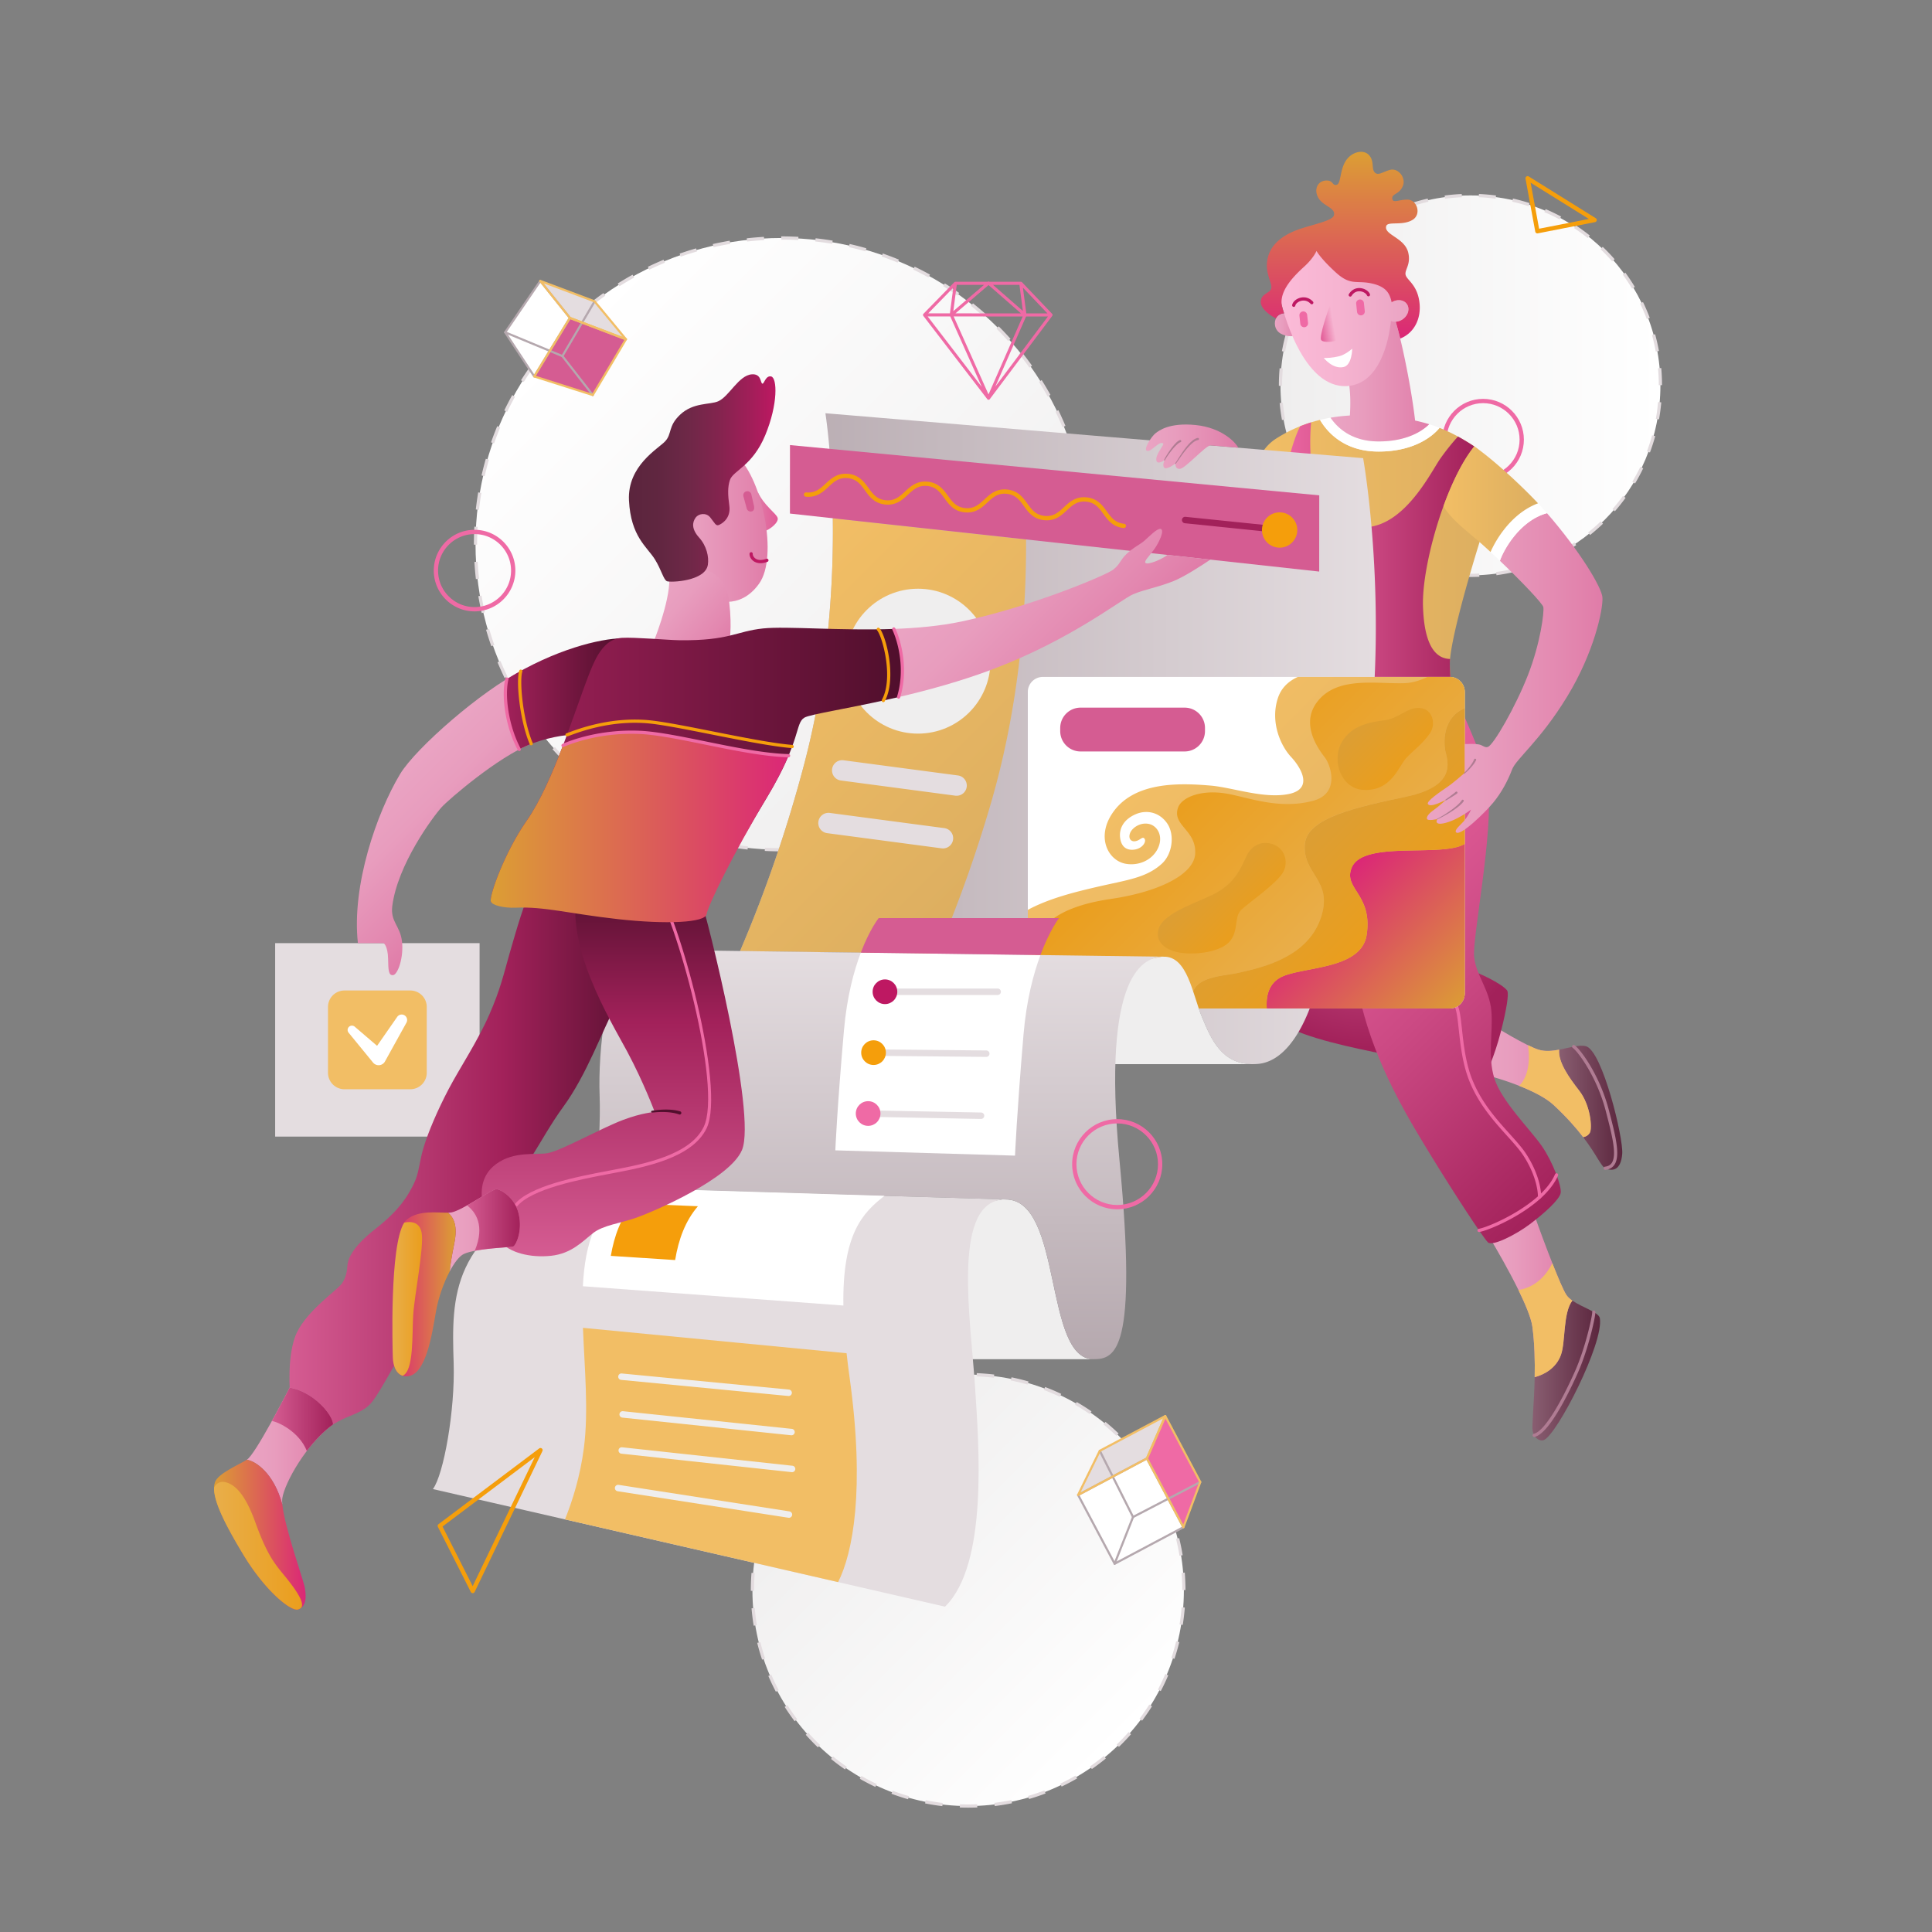 <svg id="SvgjsSvg1304" width="360" height="360" xmlns="http://www.w3.org/2000/svg" version="1.1" xmlns:xlink="http://www.w3.org/1999/xlink" xmlns:svgjs="http://svgjs.com/svgjs"><rect width="100%" height="100%" fill="#808080" stroke="none"/><defs id="SvgjsDefs1305"></defs><g id="SvgjsG1306"><svg xmlns="http://www.w3.org/2000/svg" viewBox="0 0 900 900" width="360" height="360"><linearGradient id="a" x1="379.943" x2="522.062" y1="669.776" y2="811.894" gradientUnits="userSpaceOnUse"><stop offset="0" stop-color="#efeeee" class="stopColorefeeef svgShape"></stop><stop offset="1" stop-color="#ffffff" class="stopColorfff svgShape"></stop></linearGradient><circle cx="451.002" cy="740.834" r="100.493" fill="url(#a)"></circle><path fill="#e3dcdf" d="M451.002 842.078c-1.298 0-2.609-.024-3.895-.074l.057-1.498c2.646.1 5.36.096 8.032-.014l.063 1.498c-1.414.059-2.846.088-4.257.088zm-12.021-.706c-2.692-.319-5.4-.751-8.049-1.283l.296-1.471c2.609.524 5.277.95 7.93 1.264l-.177 1.49zm24.399-.044-.182-1.488a99.605 99.605 0 0 0 7.925-1.292l.301 1.469a100.7 100.7 0 0 1-8.044 1.311zm-40.367-3.169a101.378 101.378 0 0 1-7.737-2.564l.529-1.404a99.841 99.841 0 0 0 7.622 2.527l-.414 1.441zm56.323-.1-.418-1.439a98.96 98.96 0 0 0 7.612-2.555l.535 1.402c-2.53.964-5.129 1.837-7.729 2.592zm-71.569-5.651a101.407 101.407 0 0 1-7.226-3.781l.749-1.301a99.874 99.874 0 0 0 7.119 3.727l-.642 1.355zm86.786-.15-.646-1.354a99.677 99.677 0 0 0 7.099-3.746l.754 1.297a101.484 101.484 0 0 1-7.207 3.803zm-100.909-7.984a101.978 101.978 0 0 1-6.524-4.891l.947-1.164a99.626 99.626 0 0 0 6.428 4.818l-.851 1.237zm114.992-.19-.855-1.232a100.653 100.653 0 0 0 6.409-4.838l.951 1.16a103.297 103.297 0 0 1-6.505 4.91zm-127.627-10.097a102.42 102.42 0 0 1-5.659-5.867l1.12-.998a100.768 100.768 0 0 0 5.576 5.781l-1.037 1.084zm140.224-.229-1.041-1.08a101.363 101.363 0 0 0 5.558-5.8l1.123.994a102.653 102.653 0 0 1-5.64 5.886zm-151.054-11.94a102.564 102.564 0 0 1-4.648-6.694l1.266-.805c1.433 2.25 2.974 4.47 4.58 6.595l-1.198.904zm161.845-.265-1.199-.9a99.87 99.87 0 0 0 4.561-6.613l1.268.801a101.846 101.846 0 0 1-4.63 6.712zM361.436 788.08a100.936 100.936 0 0 1-3.513-7.351l1.379-.592a99.157 99.157 0 0 0 3.46 7.241l-1.326.702zm179.293-.305-1.328-.695a100.585 100.585 0 0 0 3.439-7.262l1.381.587a101.523 101.523 0 0 1-3.492 7.37zm-185.713-14.654c-.863-2.567-1.631-5.2-2.282-7.825l1.456-.361a99.563 99.563 0 0 0 2.248 7.708l-1.422.478zm192.088-.349-1.424-.473a99.641 99.641 0 0 0 2.22-7.717l1.457.355c-.642 2.631-1.4 5.267-2.253 7.835zm-196.011-15.459c-.437-2.667-.77-5.389-.992-8.089l1.495-.123c.218 2.66.547 5.342.977 7.97l-1.48.242zm199.877-.364-1.48-.236c.421-2.637.74-5.319.947-7.974l1.496.117a102.2 102.2 0 0 1-.963 8.093zm-199.711-15.872h-1.5v-.238c0-2.72.108-5.459.323-8.147l1.495.119a101.49 101.49 0 0 0-.318 8.023v.243zm199.486-.362a101.08 101.08 0 0 0-.328-8.024l1.495-.121c.218 2.69.33 5.431.333 8.144l-1.5.001zm-198.211-15.877-1.48-.238c.431-2.673.976-5.36 1.621-7.988l1.457.357a100.208 100.208 0 0 0-1.598 7.869zm196.916-.118a100.007 100.007 0 0 0-1.607-7.867l1.457-.359a101.664 101.664 0 0 1 1.631 7.986l-1.481.24zm-193.089-15.465-1.423-.475a101.47 101.47 0 0 1 2.893-7.628l1.38.588a100.364 100.364 0 0 0-2.85 7.515zm189.244-.113a100.615 100.615 0 0 0-2.854-7.499l1.379-.59a101.12 101.12 0 0 1 2.897 7.612l-1.422.477zM362.66 694.483l-1.328-.697a100.937 100.937 0 0 1 4.084-7.06l1.267.803a99.793 99.793 0 0 0-4.023 6.954zm176.64-.087a101.044 101.044 0 0 0-4.026-6.944l1.266-.805a102.006 102.006 0 0 1 4.087 7.05l-1.327.699zm-168.049-13.475-1.198-.902a102.264 102.264 0 0 1 5.16-6.313l1.122.994a101.03 101.03 0 0 0-5.084 6.221zm159.449-.069a100.05 100.05 0 0 0-5.087-6.214l1.121-.996a101.752 101.752 0 0 1 5.163 6.308l-1.197.902zm-148.801-11.944-1.039-1.082a102.578 102.578 0 0 1 6.099-5.408l.949 1.162a101.203 101.203 0 0 0-6.009 5.328zm138.146-.057a100.071 100.071 0 0 0-6.015-5.324l.949-1.162a101.7 101.7 0 0 1 6.104 5.404l-1.038 1.082zM394.323 658.75l-.854-1.234a101.92 101.92 0 0 1 6.883-4.363l.751 1.299a98.758 98.758 0 0 0-6.78 4.298zm113.284-.05a99.645 99.645 0 0 0-6.788-4.296l.75-1.299a101.65 101.65 0 0 1 6.892 4.36l-.854 1.235zm-99.4-7.986-.645-1.355a101.254 101.254 0 0 1 7.491-3.198l.533 1.402a99.091 99.091 0 0 0-7.379 3.151zm85.498-.044a98.745 98.745 0 0 0-7.394-3.148l.531-1.402a100.52 100.52 0 0 1 7.505 3.195l-.642 1.355zm-70.503-5.652-.417-1.441a101.039 101.039 0 0 1 7.915-1.948l.299 1.471a98.258 98.258 0 0 0-7.797 1.918zm55.49-.033a99.697 99.697 0 0 0-7.799-1.91l.297-1.471c2.649.536 5.313 1.188 7.918 1.939l-.416 1.442zm-39.767-3.17-.18-1.488c2.68-.323 5.413-.543 8.123-.651l.061 1.498c-2.671.107-5.364.324-8.004.641zm24.041-.012a102.12 102.12 0 0 0-8.005-.634l.059-1.498c2.71.105 5.443.322 8.124.642l-.178 1.49z" class="colorE2DCE3 svgShape"></path><linearGradient id="b" x1="596.497" x2="773.483" y1="179.529" y2="179.529" gradientUnits="userSpaceOnUse"><stop offset="0" stop-color="#efeeee" class="stopColorefeeef svgShape"></stop><stop offset="1" stop-color="#ffffff" class="stopColorfff svgShape"></stop></linearGradient><circle cx="684.99" cy="179.528" r="88.493" fill="url(#b)"></circle><path fill="#e3dcdf" d="M684.99 268.772c-1.283 0-2.577-.027-3.847-.081l.064-1.499c2.591.111 5.256.107 7.873-.013l.068 1.498a90 90 0 0 1-4.158.095zm-11.82-.775a89.007 89.007 0 0 1-7.881-1.406l.33-1.463a87.462 87.462 0 0 0 7.748 1.382l-.197 1.487zm23.95-.042-.201-1.486a87.884 87.884 0 0 0 7.743-1.41l.334 1.462a89.297 89.297 0 0 1-7.876 1.434zm-39.554-3.476a88.958 88.958 0 0 1-7.504-2.801l.588-1.38a87.458 87.458 0 0 0 7.377 2.753l-.461 1.428zm55.146-.096-.465-1.426a87.92 87.92 0 0 0 7.361-2.777l.592 1.378a89.29 89.29 0 0 1-7.488 2.825zm-69.868-6.171a89.437 89.437 0 0 1-6.878-4.1l.824-1.253a88.507 88.507 0 0 0 6.763 4.032l-.709 1.321zm84.56-.143-.715-1.319a87.804 87.804 0 0 0 6.747-4.053l.83 1.25a89.645 89.645 0 0 1-6.862 4.122zm-97.923-8.656a89.842 89.842 0 0 1-6.038-5.259l1.035-1.086a88.47 88.47 0 0 0 5.937 5.171l-.934 1.174zm111.251-.186-.938-1.171a89.086 89.086 0 0 0 5.919-5.19l1.039 1.083a89.707 89.707 0 0 1-6.02 5.278zm-122.833-10.848a90.042 90.042 0 0 1-5.008-6.246l1.211-.885a88.635 88.635 0 0 0 4.924 6.142l-1.127.989zm134.379-.224-1.131-.986a87.772 87.772 0 0 0 4.904-6.159l1.215.881a90.257 90.257 0 0 1-4.988 6.264zm-143.816-12.691a89.536 89.536 0 0 1-3.813-7.038l1.35-.654a88.04 88.04 0 0 0 3.749 6.919l-1.286.773zm153.212-.258-1.287-.77a87.819 87.819 0 0 0 3.728-6.935l1.352.65a89.524 89.524 0 0 1-3.793 7.055zm-160.191-14.131a88.717 88.717 0 0 1-2.489-7.609l1.445-.401a87.332 87.332 0 0 0 2.446 7.48l-1.402.53zm167.123-.29-1.404-.525a87.455 87.455 0 0 0 2.42-7.489l1.447.396a88.716 88.716 0 0 1-2.463 7.618zm-171.405-15.122a89.93 89.93 0 0 1-1.082-7.932l1.494-.136a88.07 88.07 0 0 0 1.064 7.798l-1.476.27zm175.633-.306-1.477-.264a88.439 88.439 0 0 0 1.037-7.802l1.494.131a89.901 89.901 0 0 1-1.054 7.935zm-175.587-15.623h-1.5v-.206c0-2.669.119-5.359.354-7.996l1.494.133a89.343 89.343 0 0 0-.348 7.863v.206zm175.486-.305a89.383 89.383 0 0 0-.356-7.864l1.494-.135c.237 2.637.359 5.327.362 7.997l-1.5.002zm-174.091-15.564-1.477-.267a89.243 89.243 0 0 1 1.774-7.807l1.445.398a87.494 87.494 0 0 0-1.742 7.676zm172.679-.099a87.672 87.672 0 0 0-1.752-7.673l1.445-.399a88.798 88.798 0 0 1 1.783 7.805l-1.476.267zm-168.507-15.062-1.404-.527a89.988 89.988 0 0 1 3.149-7.363l1.352.651a87.817 87.817 0 0 0-3.097 7.239zm164.317-.094a87.56 87.56 0 0 0-3.103-7.231l1.35-.653a89.058 89.058 0 0 1 3.157 7.355l-1.404.529zm-157.485-14.076-1.287-.771a90.065 90.065 0 0 1 4.416-6.68l1.213.883a88.205 88.205 0 0 0-4.342 6.568zm150.64-.079a87.944 87.944 0 0 0-4.348-6.561l1.213-.884a90.224 90.224 0 0 1 4.422 6.673l-1.287.772zm-141.387-12.642-1.129-.987c1.748-2 3.609-3.947 5.532-5.788l1.037 1.084a89.606 89.606 0 0 0-5.44 5.691zm132.122-.067a88.492 88.492 0 0 0-5.445-5.685l1.035-1.085a89.922 89.922 0 0 1 5.539 5.782l-1.129.988zm-120.756-10.807-.936-1.172a89.506 89.506 0 0 1 6.472-4.712l.828 1.251a88.167 88.167 0 0 0-6.364 4.633zm109.38-.056a88.276 88.276 0 0 0-6.369-4.628l.826-1.252a89.734 89.734 0 0 1 6.479 4.707l-.936 1.173zm-96.264-8.622-.713-1.32a89.786 89.786 0 0 1 7.208-3.48l.592 1.379a87.294 87.294 0 0 0-7.087 3.421zm83.136-.045a87.521 87.521 0 0 0-7.094-3.416l.59-1.38a89.33 89.33 0 0 1 7.215 3.474l-.711 1.322zm-68.686-6.146-.463-1.427a89.224 89.224 0 0 1 7.717-2.129l.334 1.463a87.873 87.873 0 0 0-7.588 2.093zm54.22-.032a87.702 87.702 0 0 0-7.59-2.084l.332-1.463a89.034 89.034 0 0 1 7.721 2.12l-.463 1.427zm-38.888-3.462-.201-1.486a90.199 90.199 0 0 1 7.973-.713l.066 1.498a88.661 88.661 0 0 0-7.838.701zm23.551-.014a88.325 88.325 0 0 0-7.839-.691l.064-1.499c2.662.116 5.344.353 7.974.704l-.199 1.486z" class="colorE2DCE3 svgShape"></path><linearGradient id="c" x1="263.248" x2="464.764" y1="152.602" y2="354.117" gradientUnits="userSpaceOnUse"><stop offset="0" stop-color="#ffffff" class="stopColorfff svgShape"></stop><stop offset="1" stop-color="#efeeee" class="stopColorefeeef svgShape"></stop></linearGradient><circle cx="364.006" cy="253.357" r="142.493" fill="url(#c)"></circle><path fill="#e3dcdf" d="M364.01 396.602c-2.583 0-5.189-.069-7.752-.206l.08-1.498c2.536.135 5.116.204 7.668.204h.279v1.5h-.275zm8.306-.237-.086-1.498c2.641-.151 5.305-.378 7.919-.674l.169 1.49c-2.641.299-5.333.529-8.002.682zm-24.064-.619c-2.657-.291-5.333-.66-7.957-1.097l.247-1.479c2.595.433 5.244.798 7.873 1.085l-.163 1.491zm40.019-1.191-.252-1.479c2.602-.444 5.225-.968 7.794-1.557l.335 1.462a142.83 142.83 0 0 1-7.877 1.574zm-55.858-1.449a142.818 142.818 0 0 1-7.784-1.984l.411-1.442a140.73 140.73 0 0 0 7.702 1.963l-.329 1.463zm71.511-2.14-.417-1.44c2.535-.734 5.081-1.55 7.569-2.426l.498 1.415a143.548 143.548 0 0 1-7.65 2.451zM316.97 388.7a142.59 142.59 0 0 1-7.524-2.856l.571-1.387a142.03 142.03 0 0 0 7.445 2.826l-.492 1.417zm102.087-3.059-.577-1.385c2.426-1.01 4.86-2.106 7.236-3.256l.654 1.35a142.93 142.93 0 0 1-7.313 3.291zm-116.961-3.072a142.749 142.749 0 0 1-7.15-3.684l.725-1.313a141.428 141.428 0 0 0 7.075 3.645l-.65 1.352zm131.392-3.918-.729-1.312a142.708 142.708 0 0 0 6.83-4.05l.801 1.269a144.395 144.395 0 0 1-6.902 4.093zm-145.472-3.845a144.128 144.128 0 0 1-6.689-4.459l.867-1.225a143.286 143.286 0 0 0 6.619 4.414l-.797 1.27zm159.038-4.723-.87-1.222a142.592 142.592 0 0 0 6.338-4.79l.938 1.171a142.761 142.761 0 0 1-6.406 4.841zM274.9 365.521a144.342 144.342 0 0 1-6.147-5.176l.998-1.12a143.463 143.463 0 0 0 6.083 5.123l-.934 1.173zm184.687-5.47-1.002-1.117a142.3 142.3 0 0 0 5.769-5.469l1.063 1.06a145.98 145.98 0 0 1-5.83 5.526zm-196.681-5.216a144.249 144.249 0 0 1-5.53-5.826l1.116-1.002a143.285 143.285 0 0 0 5.473 5.765l-1.059 1.063zm208.023-6.153-1.119-.999a142.681 142.681 0 0 0 5.126-6.079l1.174.935a146.363 146.363 0 0 1-5.181 6.143zm-218.749-5.796a145.424 145.424 0 0 1-4.845-6.402l1.221-.871a143.775 143.775 0 0 0 4.795 6.335l-1.171.938zm228.76-6.772-1.225-.867a142.218 142.218 0 0 0 4.418-6.616l1.27.798a144.367 144.367 0 0 1-4.463 6.685zm-238.083-6.292a144.054 144.054 0 0 1-4.098-6.899l1.311-.729a142.705 142.705 0 0 0 4.055 6.827l-1.268.801zm246.629-7.321-1.313-.726a142.143 142.143 0 0 0 3.649-7.073l1.352.65a141.393 141.393 0 0 1-3.688 7.149zm-254.43-6.694a143.737 143.737 0 0 1-3.296-7.31l1.384-.578a142.028 142.028 0 0 0 3.262 7.234l-1.35.654zm261.4-7.801-1.387-.573a140.773 140.773 0 0 0 2.831-7.443l1.416.493a141.163 141.163 0 0 1-2.86 7.523zm-267.575-6.992a143.186 143.186 0 0 1-2.457-7.648l1.44-.418a141.063 141.063 0 0 0 2.431 7.567l-1.414.499zm272.861-8.188-1.441-.413c.724-2.53 1.387-5.121 1.969-7.7l1.463.33a141.655 141.655 0 0 1-1.991 7.783zm-277.338-7.235a143.579 143.579 0 0 1-1.579-7.876l1.479-.253c.444 2.597.97 5.219 1.562 7.793l-1.462.336zm280.875-8.43-1.479-.248c.435-2.599.802-5.248 1.091-7.873l1.49.164a141.145 141.145 0 0 1-1.102 7.957zm-283.587-7.397c-.302-2.647-.533-5.34-.687-8.002l1.497-.086c.152 2.634.381 5.299.68 7.918l-1.49.17zm285.346-8.564-1.498-.081c.139-2.563.209-5.175.209-7.762v-.185h1.5v.185c0 2.614-.071 5.253-.211 7.843zm-286.275-7.467v-.376c0-2.667.075-5.368.221-8.028l1.498.083a144.09 144.09 0 0 0-.219 7.945v.37l-1.5.006zm284.757-8.506a143.186 143.186 0 0 0-.669-7.92l1.49-.168c.298 2.64.525 5.332.677 8.003l-1.498.085zm-282.379-7.735-1.491-.166c.295-2.649.669-5.326 1.112-7.955l1.479.249c-.438 2.602-.808 5.25-1.1 7.872zm280.598-8.054a142.257 142.257 0 0 0-1.553-7.795l1.463-.334a144.303 144.303 0 0 1 1.568 7.877l-1.478.252zm-277.956-7.615-1.463-.332c.591-2.6 1.264-5.218 2-7.78l1.441.414a142.587 142.587 0 0 0-1.978 7.698zm274.415-7.876a141.27 141.27 0 0 0-2.421-7.571l1.416-.497c.881 2.51 1.704 5.084 2.446 7.651l-1.441.417zm-270.025-7.396-1.416-.495c.881-2.52 1.847-5.049 2.871-7.519l1.386.574a140.843 140.843 0 0 0-2.841 7.44zm264.766-7.581a142.224 142.224 0 0 0-3.252-7.238l1.35-.653a142.24 142.24 0 0 1 3.287 7.315l-1.385.576zm-258.67-7.123-1.351-.651c1.157-2.4 2.401-4.803 3.697-7.143l1.313.727a142.761 142.761 0 0 0-3.659 7.067zm251.763-7.161a141.901 141.901 0 0 0-4.046-6.833l1.27-.8a144.263 144.263 0 0 1 4.089 6.905l-1.313.728zm-244.054-6.756-1.27-.8a145.484 145.484 0 0 1 4.473-6.68l1.223.869a143.016 143.016 0 0 0-4.426 6.611zm235.585-6.674a143.346 143.346 0 0 0-4.786-6.342l1.172-.937a146.37 146.37 0 0 1 4.837 6.408l-1.223.871zm-226.372-6.287-1.172-.937a145.063 145.063 0 0 1 5.188-6.136l1.118 1a144.194 144.194 0 0 0-5.134 6.073zm216.453-6.121a143.412 143.412 0 0 0-5.466-5.772l1.061-1.062a144.314 144.314 0 0 1 5.522 5.833l-1.117 1.001zm-205.855-5.727-1.061-1.061a144.798 144.798 0 0 1 5.836-5.519l1 1.118a143.838 143.838 0 0 0-5.775 5.462zm194.609-5.505a144.055 144.055 0 0 0-6.075-5.13l.936-1.173a144.261 144.261 0 0 1 6.14 5.185l-1.001 1.118zm-182.764-5.086-.936-1.172a144.8 144.8 0 0 1 6.411-4.833l.869 1.223a143.91 143.91 0 0 0-6.344 4.782zm170.335-4.827a142.46 142.46 0 0 0-6.613-4.422l.799-1.27a143.88 143.88 0 0 1 6.683 4.469l-.869 1.223zm-157.39-4.374-.799-1.27a144.695 144.695 0 0 1 6.907-4.084l.728 1.312a143.4 143.4 0 0 0-6.836 4.042zm143.925-4.094a141.777 141.777 0 0 0-7.071-3.654l.651-1.352a143.066 143.066 0 0 1 7.145 3.693l-.725 1.313zm-130.041-3.598-.652-1.351a142.583 142.583 0 0 1 7.317-3.282l.575 1.386a141.306 141.306 0 0 0-7.24 3.247zm115.704-3.306a142.358 142.358 0 0 0-7.441-2.835l.494-1.416c2.52.879 5.05 1.843 7.521 2.866l-.574 1.385zm-101.056-2.774-.496-1.416a142.677 142.677 0 0 1 7.653-2.441l.415 1.441a142.673 142.673 0 0 0-7.572 2.416zm86.039-2.467a141.657 141.657 0 0 0-7.699-1.974l.331-1.463a142.36 142.36 0 0 1 7.781 1.995l-.413 1.442zm-70.77-1.933-.333-1.463a143.728 143.728 0 0 1 7.878-1.563l.251 1.479c-2.604.441-5.227.962-7.796 1.547zm55.272-1.577a141.069 141.069 0 0 0-7.872-1.096l.165-1.491c2.656.294 5.333.667 7.956 1.107l-.249 1.48zm-39.606-1.076-.167-1.49c2.642-.296 5.335-.522 8.003-.672l.084 1.498c-2.64.148-5.305.371-7.92.664zm23.813-.674a144.592 144.592 0 0 0-7.853-.214l-.092-1.5h.092c2.639 0 5.309.073 7.935.216l-.082 1.498z" class="colorE2DCE3 svgShape"></path><path fill="#ef6aa5" d="M690.884 223.803c-10.477 0-19-8.523-19-19s8.523-19 19-19 19 8.523 19 19-8.524 19-19 19zm0-36c-9.374 0-17 7.626-17 17s7.626 17 17 17 17-7.626 17-17-7.626-17-17-17z" class="color6A74EF svgShape"></path><linearGradient id="d" x1="687.369" x2="741.101" y1="502.984" y2="502.984" gradientUnits="userSpaceOnUse"><stop offset="0" stop-color="#eaa4c3" class="stopColoreaaea4 svgShape"></stop><stop offset=".313" stop-color="#e89dbe" class="stopColore8a89d svgShape"></stop><stop offset=".782" stop-color="#e388b0" class="stopColore39688 svgShape"></stop><stop offset="1" stop-color="#e07ca8" class="stopColore08c7c svgShape"></stop></linearGradient><path fill="url(#d)" d="M740.596 527.719c1.22-1.926.472-12.736-4.953-19.694-4.639-5.95-9.877-13.279-9.306-19.04-3.177.602-6.449.92-9.444.054-5.662-1.637-21.463-11.202-23.231-12.736-1.77-1.532-6.292 23.33-6.292 23.33 4.759.846 27.643 6.994 36.363 15.114 6.203 5.777 10.575 10.796 13.783 14.989 1.227-.179 2.306-.795 3.08-2.017z"></path><linearGradient id="e" x1="726.294" x2="755.717" y1="516.021" y2="516.021" gradientUnits="userSpaceOnUse"><stop offset="0" stop-color="#895e71" class="stopColor895e68 svgShape"></stop><stop offset="1" stop-color="#5b253d" class="stopColor5b252c svgShape"></stop></linearGradient><path fill="url(#e)" d="M748.025 544.347c3.42 1.415 7.076.59 7.666-6.84.589-7.43-9.224-47.898-16.864-50.119-3.059-.89-7.662.684-12.49 1.597-.571 5.761 4.667 13.09 9.306 19.04 5.425 6.958 6.173 17.769 4.953 19.694-.773 1.223-1.853 1.838-3.08 2.017 6.547 8.56 8.213 13.66 10.509 14.611z"></path><path fill="#b07c93" d="M747.774 544.971a.75.75 0 0 1-.088-1.495c1.426-.169 2.445-.729 3.114-1.71 2.559-3.749.078-13.261-2.793-24.274-4.186-16.055-13.092-27.792-15.35-29.326a.75.75 0 1 1 .844-1.24c2.707 1.84 11.714 13.908 15.957 30.188 3.086 11.837 5.523 21.187 2.581 25.499-.915 1.342-2.32 2.134-4.176 2.354a1.295 1.295 0 0 1-.089.004z" class="colorB07D7C svgShape"></path><path fill="#f2be65" d="M737.516 529.735c1.228-.179 2.307-.794 3.08-2.017 1.22-1.926.472-12.736-4.953-19.694-4.639-5.95-9.877-13.279-9.306-19.04-3.177.602-6.449.92-9.444.054-1.276-.368-3.069-1.143-5.098-2.133 1.443 10.067-1.137 16.011-4.118 18.917 6.256 2.465 12.399 5.521 16.056 8.924 6.203 5.777 10.575 10.796 13.783 14.989z" class="colorF2D265 svgShape"></path><radialGradient id="f" cx="638.418" cy="409.817" r="78.463" gradientUnits="userSpaceOnUse"><stop offset="0" stop-color="#d55c92" class="stopColor5c60d5 svgShape"></stop><stop offset="1" stop-color="#a2215a" class="stopColor2421a2 svgShape"></stop></radialGradient><path fill="url(#f)" d="M601.795 320.048c-5.66 9.906-32.232 100.16-26.572 129.878s39.31 34.906 79.875 43.24c34.081 7 37.03 7.312 37.03 7.312s3.883-7.62 7.075-20.048c2.708-10.543 3.555-16.825 3.066-18.633-.802-2.96-21.936-14.387-39.388-14.859-17.454-.472-40.803-7.076-40.803-10.377 0-3.302 26.888-74.059 24.058-105.191-13.407-16.929-44.341-11.322-44.341-11.322z"></path><linearGradient id="g" x1="692.953" x2="732.464" y1="602.57" y2="602.57" gradientUnits="userSpaceOnUse"><stop offset="0" stop-color="#eaa4c3" class="stopColoreaaea4 svgShape"></stop><stop offset=".313" stop-color="#e89dbe" class="stopColore8a89d svgShape"></stop><stop offset=".782" stop-color="#e388b0" class="stopColore39688 svgShape"></stop><stop offset="1" stop-color="#e07ca8" class="stopColore08c7c svgShape"></stop></linearGradient><path fill="url(#g)" d="M727.192 631.061c2.146-6.115.866-19.386 5.271-25.187-1.123-.781-2.077-1.628-2.718-2.563-3.302-4.836-14.504-35.615-15.566-39.152-1.062-3.538-21.227 10.731-21.227 10.731 2.594 4.246 19.431 32.4 20.873 43.044 1.066 7.86 1.245 16.139 1.093 23.613 4.504-1.178 10.093-4.26 12.274-10.486z"></path><linearGradient id="h" x1="713.846" x2="745.389" y1="638.445" y2="638.445" gradientUnits="userSpaceOnUse"><stop offset="0" stop-color="#895e71" class="stopColor895e68 svgShape"></stop><stop offset="1" stop-color="#5b253d" class="stopColor5b252c svgShape"></stop></linearGradient><path fill="url(#h)" d="M713.944 666.52c.696 3.824 3.692 4.976 5.229 4.324 6.211-2.633 27.987-45.127 26.101-56.763-.457-2.817-8.125-4.951-12.81-8.207-4.405 5.801-3.126 19.071-5.271 25.187-2.182 6.227-7.771 9.309-12.273 10.486-.254 12.375-1.417 22.547-.976 24.973z"></path><path fill="#f2be65" d="M729.746 603.311c-1.321-1.936-3.907-8.026-6.604-14.861-4.601 9.109-11.32 11.779-15.777 12.499 3.264 6.661 5.925 13.032 6.461 16.985 1.066 7.86 1.245 16.139 1.093 23.613 4.503-1.178 10.092-4.26 12.273-10.486 2.146-6.115.866-19.386 5.271-25.187-1.122-.781-2.076-1.628-2.717-2.563z" class="colorF2D265 svgShape"></path><path fill="#b07c93" d="M714.688 669.386a.749.749 0 0 1-.16-1.483c5.086-1.12 13.218-15.739 19.132-29.048 5.068-11.402 8.148-26.186 8.048-27.526a.736.736 0 0 1 .6-.861c.399-.076.801.206.879.612.253 1.337-3.045 16.888-8.155 28.385-3.771 8.485-13.287 28.386-20.181 29.903a.754.754 0 0 1-.163.018z" class="colorB07D7C svgShape"></path><linearGradient id="i" x1="593.439" x2="760.818" y1="356.234" y2="523.612" gradientUnits="userSpaceOnUse"><stop offset="0" stop-color="#ef6aa5" class="stopColor6a74ef svgShape"></stop><stop offset=".202" stop-color="#e5619c" class="stopColor616ae5 svgShape"></stop><stop offset=".548" stop-color="#cc4a84" class="stopColor4a4ecc svgShape"></stop><stop offset=".994" stop-color="#a3225b" class="stopColor2522a3 svgShape"></stop><stop offset="1" stop-color="#a2215a" class="stopColor2421a2 svgShape"></stop></linearGradient><path fill="url(#i)" d="M675.663 315.653c2.077 12.178 15.157 32.557 17.487 50.465 2.751 21.148-7.391 70.914-6.447 79.64s7.075 15.095 8.019 25.001-1.886 20.991 1.415 31.604c3.303 10.614 16.981 24.058 22.171 31.605 5.188 7.548 9.198 18.633 8.727 21.699s-7.522 9.446-14.387 14.623c-6.429 4.847-17.336 10.377-19.458 8.491-2.123-1.888-16.393-23.822-26.063-39.624-9.67-15.803-23.939-38.72-31.604-66.04-9.199-32.784-14.859-108.258-14.388-144.58 17.392-14.564 54.528-12.884 54.528-12.884z"></path><path fill="#ef6aa5" d="m717.177 558.368-.038-.001a.75.75 0 0 1-.712-.785c.004-.081.307-8.244-6.651-19.08-1.847-2.877-4.563-5.889-7.706-9.375-6.094-6.759-13.677-15.169-17.955-26.499-2.889-7.648-3.811-16.111-4.552-22.912-.456-4.184-.85-7.797-1.59-10.017-.708-2.125-1.814-4.051-2.986-6.091-2.275-3.959-4.854-8.446-5.375-15.823-.315-4.468.718-11.537 2.026-20.486 1.991-13.621 4.469-30.571 3.851-48.528-.717-20.864-3.81-27.706-7.724-36.367-1.646-3.642-3.512-7.77-5.358-13.379a.75.75 0 1 1 1.424-.469c1.822 5.532 3.591 9.445 5.302 13.229 3.982 8.813 7.128 15.773 7.856 36.933.622 18.092-1.867 35.117-3.866 48.796-1.296 8.86-2.318 15.858-2.015 20.164.497 7.033 2.984 11.362 5.179 15.182 1.211 2.106 2.354 4.097 3.11 6.363.79 2.373 1.191 6.06 1.657 10.329.731 6.716 1.643 15.074 4.463 22.545 4.18 11.065 11.657 19.359 17.666 26.023 3.188 3.536 5.941 6.59 7.854 9.569 7.24 11.275 6.905 19.616 6.888 19.966a.75.75 0 0 1-.748.713z" class="color6A74EF svgShape"></path><path fill="#ef6aa5" d="M688.996 573.924a.75.75 0 0 1-.125-1.489c5.081-.867 29.587-11.503 35.536-25.429a.749.749 0 1 1 1.379.589c-6.271 14.679-31.236 25.392-36.663 26.317a.607.607 0 0 1-.127.012z" class="color6A74EF svgShape"></path><linearGradient id="j" x1="584.215" x2="695.735" y1="265.594" y2="265.594" gradientUnits="userSpaceOnUse"><stop offset="0" stop-color="#f2be65" class="stopColorf2d265 svgShape"></stop><stop offset="1" stop-color="#dcae60" class="stopColordcbb60 svgShape"></stop></linearGradient><path fill="url(#j)" d="M686.206 207.582c-5.404-3.526-10.39-6.208-15.607-8.263-4.622 5.562-14.058 11.03-28.309 11.03-.226 0-.449-.001-.677-.004-15.917-.192-23.612-9.474-26.704-14.739-6.729 1.646-13.587 4.357-20.334 8.635-17.6 11.16-7.796 39.153-6.225 54.248 1.573 15.095 10.646 65.922 10.646 65.922s12.941 8.766 35.583 10.967c22.643 2.202 41.45-14.177 41.084-19.725a225.13 225.13 0 0 1-.28-5.668c-.472-11.95 14.151-59.122 17.454-68.556 3.301-9.434 6.445-25.315-6.631-33.847z"></path><path fill="#ffffff" d="M641.613 210.345c.228.003.451.004.677.004 14.251 0 23.687-5.469 28.309-11.03a69.545 69.545 0 0 0-4.816-1.693c-4.285 4.264-12.285 8.149-24.111 8.002-12.325-.148-18.813-6.574-21.844-11.046-1.628.283-3.27.622-4.918 1.025 3.091 5.264 10.786 14.546 26.703 14.738z" class="colorFFF svgShape"></path><linearGradient id="k" x1="593.98" x2="686.767" y1="266.168" y2="266.168" gradientUnits="userSpaceOnUse"><stop offset="0" stop-color="#ef6aa5" class="stopColor6a74ef svgShape"></stop><stop offset="1" stop-color="#a2215a" class="stopColor2421a2 svgShape"></stop></linearGradient><path fill="url(#k)" d="M662.882 282.311c-.561-19.088 10.55-57.899 23.885-74.339-.187-.13-.366-.264-.561-.391a105.361 105.361 0 0 0-7.021-4.227c-2.292 2.51-5.13 5.902-8.206 10.244-4.506 6.361-17.767 34.199-38.208 31.918-23.847-2.661-23.055-36.68-22.009-48.762a68.205 68.205 0 0 0-5.103 1.813c-3.489 7.013-6.7 18.858-7.323 29.339-.786 13.208 2.044 52.045-.315 62.423-.616 2.71-2.136 4.266-4.041 5.096 2.572 15.286 5.017 28.986 5.017 28.986s12.941 8.766 35.583 10.967c22.643 2.202 41.45-14.177 41.084-19.725a225.13 225.13 0 0 1-.28-5.668c-.033-.836.01-1.852.115-3.008-8.52-.229-12.181-9.819-12.617-24.666z"></path><linearGradient id="l" x1="593.871" x2="605.33" y1="151.286" y2="151.286" gradientUnits="userSpaceOnUse"><stop offset="0" stop-color="#eaa4c3" class="stopColoreaaea4 svgShape"></stop><stop offset=".313" stop-color="#e89dbe" class="stopColore8a89d svgShape"></stop><stop offset=".782" stop-color="#e388b0" class="stopColore39688 svgShape"></stop><stop offset="1" stop-color="#e07ca8" class="stopColore08c7c svgShape"></stop></linearGradient><path fill="url(#l)" d="M594.685 147.814c-1.458 2.158-1.065 6.034 2.079 7.685 2.769 1.453 6.561 1.687 8.019-.472 1.459-2.158-.176-6.203-2.766-7.953-2.591-1.749-5.873-1.418-7.332.74z"></path><linearGradient id="m" x1="619.827" x2="665.782" y1="175.908" y2="175.908" gradientUnits="userSpaceOnUse"><stop offset="0" stop-color="#eaa4c3" class="stopColoreaaea4 svgShape"></stop><stop offset=".313" stop-color="#e89dbe" class="stopColore8a89d svgShape"></stop><stop offset=".782" stop-color="#e388b0" class="stopColore39688 svgShape"></stop><stop offset="1" stop-color="#e07ca8" class="stopColore08c7c svgShape"></stop></linearGradient><path fill="url(#m)" d="M659.211 195.911c-1.978-17.247-7.577-43.701-10.392-49.727 0 0-22.489 20.358-20.608 31.17.977 5.619.944 11.45.61 16.203a81.558 81.558 0 0 0-8.994 1.024c3.031 4.472 9.519 10.898 21.844 11.046 11.826.147 19.826-3.738 24.111-8.002a77.11 77.11 0 0 0-6.571-1.714z"></path><linearGradient id="n" x1="595.102" x2="656.094" y1="145.928" y2="145.928" gradientUnits="userSpaceOnUse"><stop offset="0" stop-color="#fcbbd8" class="stopColorfcc3bb svgShape"></stop><stop offset=".459" stop-color="#f6b4d1" class="stopColorf6bcb4 svgShape"></stop><stop offset="1" stop-color="#eaa4c3" class="stopColoreaaea4 svgShape"></stop></linearGradient><path fill="url(#n)" d="M655.4 141.697c-1.402-2.076-4.485-2.441-7.024-.912.31-5.769.604-14.728-2.005-17.677-3.615-4.088-14.857-15.488-35.928-9.355-21.07 6.132-14.309 24.214-14.309 24.214 1.101 6.29 10.849 43.398 31.604 41.865 15.155-1.12 19.283-21.346 20.211-30.3 1.605.635 3.654.422 5.4-.758 2.592-1.75 3.51-4.919 2.051-7.077z"></path><path fill="#ef6aa5" d="M609.329 150.429a1.807 1.807 0 0 1-1.603 1.993 1.807 1.807 0 0 1-1.993-1.603l-.406-3.751a1.808 1.808 0 1 1 3.596-.389l.406 3.75zM635.764 144.905a1.808 1.808 0 1 1-3.596.39l-.406-3.75a1.809 1.809 0 1 1 3.596-.389l.406 3.749z" class="color6A74EF svgShape"></path><linearGradient id="o" x1="614.22" x2="621.1" y1="151.698" y2="150.485" gradientUnits="userSpaceOnUse"><stop offset="0" stop-color="#e25a96" class="stopColore25ab8 svgShape"></stop><stop offset="1" stop-color="#f6b4d1" class="stopColorf6bcb4 svgShape"></stop></linearGradient><path fill="url(#o)" d="M619.642 142.213c-.864 1.809-5.267 14.702-4.166 16.195 1.1 1.494 6.622.65 6.858.178.236-.471-.866-3.807-1.513-8.59-.635-4.695-1.179-7.783-1.179-7.783z"></path><path fill="#be1862" d="M602.68 142.963a.75.75 0 0 1-.735-.901c.3-1.463 1.763-2.799 3.641-3.325 2.226-.625 4.417.006 6.017 1.727a.75.75 0 1 1-1.098 1.021c-1.709-1.838-3.725-1.524-4.515-1.304-1.308.367-2.392 1.285-2.576 2.183a.75.75 0 0 1-.734.599zM628.997 138.166a.75.75 0 0 1-.641-1.139c1.19-1.963 3.122-2.996 5.3-2.823 2.004.156 3.896 1.333 4.498 2.798a.75.75 0 1 1-1.387.57c-.339-.824-1.639-1.75-3.228-1.873-.937-.072-2.688.104-3.9 2.105a.747.747 0 0 1-.642.362z" class="colorBE4118 svgShape"></path><path fill="#ffffff" d="M616.653 166.742c1.711.059 3.878-.03 7.076-.767 2.988-.688 6.172-3.518 6.172-3.518s-.032 7.651-4.049 8.53c-5.031 1.101-9.199-4.245-9.199-4.245z" class="colorFFF svgShape"></path><linearGradient id="p" x1="624.344" x2="624.344" y1="157.714" y2="70.727" gradientUnits="userSpaceOnUse"><stop offset="0" stop-color="#db2777" class="stopColorae2e41 svgShape"></stop><stop offset="1" stop-color="#dc9e34" class="stopColordc6734 svgShape"></stop></linearGradient><path fill="url(#p)" d="M661.29 141.387c-.825-8.432-5.562-10.652-6.427-13.09s2.554-4.835 1.139-10.653c-1.693-6.962-11.399-8.255-10.259-12.304.683-2.422 7.482-.013 12.265-2.909 4.284-2.595 2.127-9.21-2.123-9.434-3.734-.197-7.037 1.886-7.312-.393-.312-2.594 3.458-1.848 5.03-6.251 1.314-3.679-2.318-8.294-6.171-7.193-3.218.92-5.11 2.516-6.642 1.494-2.284-1.524-.237-5.622-3.225-8.57-2.613-2.579-7.822-1.375-10.535 2.673-2.984 4.455-2.268 10.692-4.323 11.321-1.927.59-1.69-1.71-4.05-1.946-4.881-.488-7.086 4.383-4.156 8.609 2.366 3.414 8.107 4.275 6.791 7.803-.799 2.142-8.461 3.79-14.859 5.818-8 2.535-13.955 6.78-15.723 13.208-1.904 6.922 1.688 11.585 1.531 14.337-.157 2.752-4.441 2.487-4.912 6.261-.401 3.207 3.624 6.408 7.063 8.168.084-.179.179-.354.291-.522.771-1.141 2.058-1.755 3.477-1.837-.373-1.182-.802-2.616-.986-3.513-1.449-7.05 5.879-14.167 10.36-18.255 4.48-4.087 5.738-7.312 5.738-7.312s1.73 3.381 8.963 9.985c7.232 6.604 9.749 3.38 17.532 5.346 6.31 1.593 7.71 4.84 8.517 8.608 2.555-1.594 5.697-1.24 7.115.86 1.459 2.158.541 5.328-2.05 7.078a6.398 6.398 0 0 1-3.191 1.105c.652 2.104 1.371 4.778 2.114 7.835 6.433-2.541 9.728-9.069 9.018-16.327z"></path><linearGradient id="q" x1="344.75" x2="640.909" y1="344.108" y2="344.108" gradientUnits="userSpaceOnUse"><stop offset="0" stop-color="#b5a8ae" class="stopColorb5a8ae svgShape"></stop><stop offset="1" stop-color="#e4dde0" class="stopColore3dde4 svgShape"></stop></linearGradient><path fill="url(#q)" d="M635 213.426 384.5 192.5s12.5 78-9.75 163a628.177 628.177 0 0 1-30 87.532l197.16 2.638h-.001l.091-.003c11.25-.333 13.5 17.583 18 28.333s9.604 22.873 25.813 21.628c14.157-1.087 22.22-19.55 25.42-28.926 6.833-23.862 14.437-35.38 24.768-105.202C647.603 283.087 635 213.426 635 213.426z"></path><linearGradient id="r" x1="346.793" x2="472.528" y1="282.591" y2="408.326" gradientUnits="userSpaceOnUse"><stop offset="0" stop-color="#f2be65" class="stopColorf2d265 svgShape"></stop><stop offset="1" stop-color="#dcae60" class="stopColordcbb60 svgShape"></stop></linearGradient><path fill="url(#r)" d="M461.739 373.723c13.571-46.786 16.406-91.693 16.239-122.431l-90.02-9.867c.39 30.192-1.997 71.242-13.208 114.074a628.177 628.177 0 0 1-30 87.532l91.842 1.229c8.511-20.016 17.388-43.786 25.147-70.537z"></path><circle cx="427.639" cy="308" r="33.75" fill="#efeeee" class="colorEFEEEF svgShape"></circle><path fill="#e4dde0" d="M450.326 366.568a4.75 4.75 0 0 1-5.333 4.084l-53.283-7.068a4.749 4.749 0 1 1 1.249-9.417l53.283 7.068a4.75 4.75 0 0 1 4.084 5.333zM443.982 391.103a4.749 4.749 0 0 1-5.333 4.084l-53.283-7.068a4.75 4.75 0 1 1 1.249-9.417l53.283 7.068a4.748 4.748 0 0 1 4.084 5.333z" class="colorE3DDE4 svgShape"></path><path fill="#d55c92" d="M614.537 266.26 367.98 239.236l.02-31.903 246.558 23.42z" class="color5C60D5 svgShape"></path><path fill="#f59e0b" d="M523.546 245.975a.842.842 0 0 1-.099-.005c-5.077-.5-7.402-3.717-9.454-6.555-1.979-2.738-3.848-5.324-8.027-5.736-4.182-.412-6.516 1.759-8.99 4.058-2.565 2.383-5.473 5.084-10.551 4.583-5.074-.5-7.398-3.716-9.449-6.554-1.978-2.738-3.846-5.323-8.023-5.735-4.194-.413-6.518 1.759-8.992 4.058-2.565 2.382-5.469 5.083-10.548 4.583-5.076-.5-7.4-3.717-9.451-6.555-1.978-2.738-3.847-5.323-8.025-5.735-4.174-.414-6.516 1.759-8.99 4.058-2.565 2.383-5.473 5.083-10.548 4.583s-7.398-3.717-9.449-6.554c-1.978-2.738-3.847-5.323-8.024-5.735-4.186-.416-6.517 1.758-8.991 4.058-2.565 2.382-5.469 5.083-10.548 4.583a1 1 0 0 1-.897-1.093.998.998 0 0 1 1.093-.897c4.179.408 6.516-1.76 8.991-4.058 2.565-2.382 5.475-5.082 10.548-4.582 5.075.5 7.398 3.716 9.449 6.554 1.978 2.737 3.846 5.323 8.024 5.735 4.173.409 6.516-1.759 8.99-4.058 2.565-2.382 5.478-5.079 10.548-4.583 5.075.5 7.399 3.716 9.45 6.554 1.979 2.738 3.847 5.324 8.026 5.736 4.18.41 6.516-1.759 8.99-4.058 2.565-2.383 5.471-5.084 10.55-4.583 5.074.5 7.398 3.716 9.449 6.554 1.978 2.738 3.846 5.323 8.023 5.735 4.195.413 6.519-1.76 8.993-4.058 2.565-2.382 5.468-5.085 10.549-4.582 5.075.5 7.4 3.717 9.451 6.555 1.979 2.738 3.849 5.324 8.028 5.736a.999.999 0 0 1-.096 1.993z" class="colorEA971D svgShape"></path><path fill="#a2215a" d="M596.209 248.282a1.33 1.33 0 0 1-.155-.008l-44.108-4.532a1.5 1.5 0 1 1 .307-2.985l44.108 4.532a1.5 1.5 0 0 1-.152 2.993z" class="color2421A2 svgShape"></path><circle cx="596.094" cy="246.896" r="8.229" fill="#f59e0b" class="colorEA971D svgShape"></circle><path fill="#ffffff" d="M478.8 322.333a7 7 0 0 1 7-7h189.534a7 7 0 0 1 7 7V462.77a7 7 0 0 1-7 7H485.8a7 7 0 0 1-7-7V322.333z" class="colorFFF svgShape"></path><linearGradient id="s" x1="542.174" x2="670.06" y1="354.159" y2="482.045" gradientUnits="userSpaceOnUse"><stop offset="0" stop-color="#f2be65" class="stopColorf2d265 svgShape"></stop><stop offset="1" stop-color="#dcae60" class="stopColordcbb60 svgShape"></stop></linearGradient><path fill="url(#s)" d="M675.334 315.333h-70.772c-4.359 2.025-7.765 5.11-9.339 10.056-3.559 11.185 1.441 22.117 6.186 27.2 4.745 5.083 10.506 14.912-1.017 17.284-11.523 2.373-26.1-3.008-36.264-3.897-15.507-1.356-36.435-1.779-46.179 13.218-7.208 11.094-1.694 21.691 6.396 23.174 6.171 1.13 12.752-1.78 15.253-7.626 2.304-5.39-.464-10.109-4.449-10.93-4.109-.847-7.996 1.947-8.812 4.534-.763 2.414.661 3.69 2.203 3.558 2.456-.213 3.515-2.372 4.489-1.355 1.246 1.301-.614 4.512-4.235 5.169-2.73.495-6.166-.148-6.95-5.084-.733-4.628 1.612-8.854 7.035-11.27 5.03-2.24 11.014-1.185 14.742 4.067 3.729 5.254 2.585 14.362-2.372 18.896-7.399 6.766-16.536 7.615-30.674 10.93-9.565 2.243-21.79 5.19-31.776 10.596v38.917a7 7 0 0 0 7 7h189.534a7 7 0 0 0 7-7V322.333a6.998 6.998 0 0 0-6.999-7z"></path><linearGradient id="t" x1="557.623" x2="622.159" y1="360.551" y2="425.087" gradientUnits="userSpaceOnUse"><stop offset="0" stop-color="#ea9e1d" class="stopColorea971d svgShape"></stop><stop offset="1" stop-color="#e9ae4a" class="stopColore9aa4a svgShape"></stop></linearGradient><path fill="url(#t)" d="M675.334 315.333h-10.37c-3.342 1.643-6.997 2.784-10.709 2.912-13.022.451-31.408-3.446-40.688 8.755-7.365 9.686-.635 20.419 3.558 25.8 2.833 3.632 7.19 16.819-5.337 20.208-15.506 4.194-29.632-1.296-39.653-3.179-12.415-2.33-21.733 1.568-23.387 6.482-2.796 8.313 8.706 10.351 8.007 21.479-.592 9.447-16.561 17.645-39.272 20.972-25.462 3.728-35.104 13.221-35.459 24.571-.339 10.843 7.499 16.097 17.03 16.989 9.128.852 20.927-1.203 21.578 9.445h34.943c-3.371-15.314 12.223-14.555 21.771-16.693 11.357-2.54 32.197-7.37 38.128-26.052 5.468-17.221-8.771-19.686-7.624-33.766 1.015-12.498 24.653-17.342 47.447-22.199 23.065-4.913 19.319-15.93 17.963-21.352 0 0-3.121-14.61 9.074-19.82v-7.554a7 7 0 0 0-7-6.998z"></path><linearGradient id="u" x1="618.888" x2="678.441" y1="414.109" y2="473.663" gradientUnits="userSpaceOnUse"><stop offset="0" stop-color="#db2777" class="stopColorae2e41 svgShape"></stop><stop offset="1" stop-color="#dc9e34" class="stopColordc6734 svgShape"></stop></linearGradient><path fill="url(#u)" d="M629.709 404.105c-4.194 9.956 9.785 12.371 6.947 31.349-2.523 16.874-31.35 14.576-40.67 20.165-5.557 3.336-6.234 9.619-5.875 14.15h85.223a7 7 0 0 0 7-7v-69.651c-10.484 6.495-47.241-1.796-52.625 10.987z"></path><linearGradient id="v" x1="608.358" x2="647.496" y1="389.233" y2="428.371" gradientUnits="userSpaceOnUse"><stop offset="0" stop-color="#dc9e34" class="stopColordc6734 svgShape"></stop><stop offset="1" stop-color="#ea9e1d" class="stopColorea971d svgShape"></stop></linearGradient><path fill="url(#v)" d="M673.26 349.708c1.356 5.422 5.103 16.439-17.963 21.352-22.794 4.857-46.433 9.701-47.447 22.199-1.146 14.08 13.092 16.545 7.624 33.766-5.931 18.683-26.771 23.513-38.128 26.052-9.548 2.139-25.142 1.379-21.771 16.693h34.536c-.359-4.531.318-10.814 5.875-14.15 9.32-5.589 38.146-3.291 40.67-20.165 2.838-18.978-11.142-21.394-6.947-31.349 5.384-12.783 42.141-4.492 52.625-10.987v-63.23c-12.195 5.208-9.074 19.819-9.074 19.819z"></path><linearGradient id="w" x1="634.159" x2="654.688" y1="335.757" y2="356.286" gradientUnits="userSpaceOnUse"><stop offset="0" stop-color="#dc9e34" class="stopColordc6734 svgShape"></stop><stop offset="1" stop-color="#ea9e1d" class="stopColorea971d svgShape"></stop></linearGradient><path fill="url(#w)" d="M659.958 329.796c-4.843.36-8.982 4.914-14.574 5.677-5.592.762-15.59 1.78-20.378 10.336-4.761 8.511-.303 21.298 9.66 22.115 13.429 1.102 16.903-11.1 20.461-14.87 3.241-3.433 8.025-7.009 11.056-11.559 2.999-4.502 1.117-12.245-6.225-11.699z"></path><linearGradient id="x" x1="561.11" x2="581.319" y1="409.923" y2="430.132" gradientUnits="userSpaceOnUse"><stop offset="0" stop-color="#dc9e34" class="stopColordc6734 svgShape"></stop><stop offset="1" stop-color="#ea9e1d" class="stopColorea971d svgShape"></stop></linearGradient><path fill="url(#x)" d="M548.756 443.617c7.827 1.541 20.335-.118 24.403-5.423 3.898-5.083 1.695-11.185 5.083-14.405 3.39-3.22 17.044-12.567 19.657-17.793 2.373-4.745.509-10.846-4.913-12.708-5.25-1.806-9.829.507-12.202 5.251-2.372 4.746-4.574 11.864-13.727 17.116-7.638 4.384-24.841 9.088-27.283 16.946-1.948 6.27 3.39 9.913 8.982 11.016z"></path><path fill="#d55c92" d="M561.326 340.58c0 5.234-4.244 9.478-9.479 9.478h-48.48c-5.234 0-9.478-4.244-9.478-9.478v-1.458a9.478 9.478 0 0 1 9.478-9.478h48.48c5.234 0 9.479 4.243 9.479 9.478v1.458z" class="color5C60D5 svgShape"></path><path fill="#efeeee" d="M468.292 558.75v-.002l-1.59-.048-.299.186-8.966 1.177L430.5 572.75l-5.75 60.417h84.583c-23.275 0-14.069-74.739-41.041-74.417zM560 474c-4.5-10.75-6.75-28.667-18-28.333l-.091.003h.001-.001l-1.021-.014-.106.09-28.282 5.421-15.333 44.544h86.28l-.001-.004c-14.349-.064-19.174-11.5-23.446-21.707z" class="colorEFEEEF svgShape"></path><linearGradient id="y" x1="409.639" x2="409.639" y1="633.167" y2="442.319" gradientUnits="userSpaceOnUse"><stop offset="0" stop-color="#b5a8ae" class="stopColorb5a8ae svgShape"></stop><stop offset="1" stop-color="#e4dde0" class="stopColore3dde4 svgShape"></stop></linearGradient><path fill="url(#y)" d="m541.91 445.67-250.429-3.351c-8.601 13.889-13.016 45.765-12.147 68.348.398 10.346-.419 26.438-1.966 42.32l190.924 5.761v.002c26.972-.322 17.766 74.417 41.041 74.417 10.333 0 20.667-3.667 12.167-92.667-8.471-88.69 11.92-94.543 20.41-94.83z"></path><path fill="#e4dde0" d="M440.231 748.444c.038-.038.064-.073.102-.111 19.999-19.667 15.696-74.716 13.812-103.225-1.992-30.135-10.311-82.275 11.521-86.109.912-.16 1.786-.239 2.626-.249v-.002l-204.779-6.179c-53.677 22.575-53.18 51.098-52.18 82.431.702 21.999-4.667 52-9.667 58.666l238.565 54.778z" class="colorE3DDE4 svgShape"></path><path fill="#ffffff" d="M293.839 553.484c-16.423 9.298-21.346 26.11-22.311 45.693l121.359 8.99c-.511-33.388 8.921-43.116 19.141-51.117l-118.189-3.566z" class="colorFFF svgShape"></path><path fill="#f2be65" d="M394.37 630.386 271.565 618.56c.712 18.776 2.688 38.574.435 55.94-1.73 13.339-5.385 24.807-8.815 33.292l127.24 29.216c6.843-13.58 12.627-42.893 5.326-95.508-.542-3.896-1-7.597-1.381-11.114z" class="colorF2D265 svgShape"></path><path fill="#efeeee" d="M367.373 650.31a1.44 1.44 0 0 1-.146-.007l-77.885-7.5a1.5 1.5 0 0 1 .287-2.987l77.885 7.5a1.5 1.5 0 0 1-.141 2.994zM368.714 668.613c-.052 0-.105-.003-.158-.008l-78.648-8.231a1.5 1.5 0 1 1 .313-2.984l78.648 8.231a1.5 1.5 0 0 1-.155 2.992zM368.983 685.792a1.53 1.53 0 0 1-.164-.009l-79.315-8.596a1.5 1.5 0 1 1 .323-2.982l79.315 8.596a1.5 1.5 0 0 1-.159 2.991zM367.524 707.048a1.52 1.52 0 0 1-.232-.018l-79.583-12.36a1.5 1.5 0 0 1-1.252-1.713 1.51 1.51 0 0 1 1.712-1.252l79.583 12.36a1.5 1.5 0 0 1-.228 2.983z" class="colorEFEEEF svgShape"></path><path fill="#f59e0b" d="M314.508 586.983c1.588-9.662 4.751-18.253 10.609-25.07l-30.244-1.255c-5.637 6.671-8.734 15.014-10.327 24.378l29.962 1.947z" class="colorEA971D svgShape"></path><path fill="#ffffff" d="M393.151 479.936c-3.19 36.213-4.026 55.939-4.026 55.939l83.709 2.459s.84-19.649 3.971-56.524c1.348-15.878 4.601-28.111 7.866-36.906l-83.667-1.119c-3.222 8.461-6.465 20.397-7.853 36.151z" class="colorFFF svgShape"></path><path fill="#d55c92" d="M409.333 427.667s-4.147 5.128-8.33 16.118l83.667 1.119c4.319-11.629 8.663-17.237 8.663-17.237h-84z" class="color5C60D5 svgShape"></path><path fill="#e4dde0" d="M464.75 463.5h-52.5a1.5 1.5 0 1 1 0-3h52.5a1.5 1.5 0 0 1 0 3zM459.438 492.344h-.015l-52.5-.5a1.5 1.5 0 0 1-1.486-1.515 1.498 1.498 0 0 1 1.514-1.485l52.5.5a1.5 1.5 0 0 1-.013 3zM457.001 521.25h-.029l-52.5-1a1.5 1.5 0 0 1 .057-3l52.5 1c.828.016 1.487.7 1.472 1.528a1.503 1.503 0 0 1-1.5 1.472z" class="colorE3DDE4 svgShape"></path><circle cx="412.25" cy="462" r="5.75" fill="#be1862" class="colorBE4118 svgShape"></circle><circle cx="406.931" cy="490.36" r="5.75" fill="#f59e0b" class="colorEA971D svgShape"></circle><circle cx="404.414" cy="518.721" r="5.75" fill="#ef6aa5" class="color6A74EF svgShape"></circle><linearGradient id="z" x1="664.692" x2="746.505" y1="313.521" y2="313.521" gradientUnits="userSpaceOnUse"><stop offset="0" stop-color="#eaa4c3" class="stopColoreaaea4 svgShape"></stop><stop offset=".313" stop-color="#e89dbe" class="stopColore8a89d svgShape"></stop><stop offset=".782" stop-color="#e388b0" class="stopColore39688 svgShape"></stop><stop offset="1" stop-color="#e07ca8" class="stopColore08c7c svgShape"></stop></linearGradient><path fill="url(#z)" d="M746.492 278.419c-.234-4.683-10.583-21.805-25.851-39.361-12.947 3.509-20.488 17.736-21.917 22.179 10.08 9.608 19.857 19.886 20.213 21.545.471 2.201-1.285 16.614-7.104 31.551-5.816 14.937-16.073 32.64-18.667 33.583-1.19.434-1.77-.189-3.42-.897s-7.391-.393-7.391-.393v13.365s-5.111 4.56-8.255 6.683c-3.145 2.123-9.514 6.486-8.963 7.783.948 2.229 8.569-1.965 8.569-1.965s-3.459 3.184-5.818 4.835c-2.358 1.651-3.459 3.184-3.145 4.128.388 1.157 4.875.078 4.875.078s-1.102 1.494.235 2.044c1.338.55 5.032-.393 8.885-2.359 3.853-1.965 6.525-4.088 6.525-4.088s-.984 2.497-3.303 5.347c-1.162 1.429-4.639 4.107-3.695 5.228 1.839 2.183 13.443-9.081 17.335-13.798 3.892-4.717 6.88-10.377 8.767-15.41 1.887-5.031 12.957-13.189 25.645-33.954 12.656-20.71 16.755-40.639 16.48-46.124z"></path><path fill="#b07c93" d="M681.882 360.165c.512-.41.979-.928 1.437-1.43a29.24 29.24 0 0 0 1.308-1.574c.816-1.075 1.618-2.219 2.062-3.408l.006-.016a.5.5 0 1 1 .922.387c-.635 1.357-1.54 2.426-2.463 3.477a29.01 29.01 0 0 1-1.453 1.501c-.509.479-1.005.957-1.603 1.366a.186.186 0 0 1-.222-.298l.006-.005zM673.401 372.469a95.516 95.516 0 0 0 2.4-1.756l1.18-.902c.384-.302.786-.615 1.118-.92l.007-.007a.501.501 0 1 1 .68.736c-.012.01-.023.021-.036.03-.433.331-.845.59-1.269.867l-1.269.799a96.943 96.943 0 0 1-2.569 1.542.23.23 0 0 1-.313-.084.237.237 0 0 1 .071-.305zM669.339 381.478c1.106-.494 2.169-1.154 3.219-1.792a58.827 58.827 0 0 0 3.078-2.044 38.317 38.317 0 0 0 2.9-2.259c.91-.799 1.805-1.657 2.42-2.616l.007-.01a.5.5 0 1 1 .842.54l-.016.023c-.786 1.088-1.757 1.904-2.739 2.687a38.867 38.867 0 0 1-3.07 2.147 59.91 59.91 0 0 1-3.208 1.9c-1.096.59-2.174 1.19-3.354 1.646a.117.117 0 0 1-.089-.216l.01-.006z" class="colorB07D7C svgShape"></path><path fill="#ffffff" d="m720.642 239.059-.329-.381a152.981 152.981 0 0 0-3.838-4.22c-11.909 4.479-19.19 15.984-22.128 22.671a401.345 401.345 0 0 1 4.378 4.108c1.428-4.442 8.969-18.67 21.917-22.178z" class="colorFFF svgShape"></path><linearGradient id="A" x1="672.421" x2="716.475" y1="232.388" y2="232.388" gradientUnits="userSpaceOnUse"><stop offset="0" stop-color="#f2be65" class="stopColorf2d265 svgShape"></stop><stop offset="1" stop-color="#dcae60" class="stopColordcbb60 svgShape"></stop></linearGradient><path fill="url(#A)" d="M686.301 207.647c.158.107.311.217.466.325-5.342 6.586-10.325 16.765-14.346 27.825 3.656 6.249 10.741 11.377 16.641 16.56a292.22 292.22 0 0 1 5.285 4.771c2.938-6.687 10.219-18.191 22.128-22.671-9.449-10.031-22.614-21.769-30.174-26.81z"></path><linearGradient id="B" x1="685.115" x2="685.686" y1="207.065" y2="207.065" gradientUnits="userSpaceOnUse"><stop offset="0" stop-color="#f2be65" class="stopColorf2d265 svgShape"></stop><stop offset="1" stop-color="#dcae60" class="stopColordcbb60 svgShape"></stop></linearGradient><path fill="url(#B)" d="M685.686 207.248c-.187-.12-.387-.257-.565-.367l-.005.001.57.366z"></path><linearGradient id="C" x1="533.83" x2="576.838" y1="208.082" y2="208.082" gradientUnits="userSpaceOnUse"><stop offset="0" stop-color="#eaa4c3" class="stopColoreaaea4 svgShape"></stop><stop offset=".313" stop-color="#e89dbe" class="stopColore8a89d svgShape"></stop><stop offset=".782" stop-color="#e388b0" class="stopColore39688 svgShape"></stop><stop offset="1" stop-color="#e07ca8" class="stopColore08c7c svgShape"></stop></linearGradient><path fill="url(#C)" d="M576.838 208.567C575.625 206.125 569.25 199.25 557 198s-17.139 2.635-18.625 3.75c-2 1.5-6 7.813-4 8.313s5.315-4.598 7.375-3.563c1.06.533-3.938 5.313-3 8.25.591 1.853 3.75-.438 3.75-.438s-1.261 2.62-.073 3.62 5.136-1.995 5.136-1.995-.25 2.813 2.25 2.438 11.607-10.543 13.991-10.896l13.034 1.088z"></path><path fill="#b07c93" d="M547.452 215.818c.752-.982 1.412-2.183 2.134-3.266a61.67 61.67 0 0 1 2.238-3.267c.79-1.063 1.625-2.099 2.576-3.052.965-.921 2.005-1.888 3.518-2.227a.5.5 0 1 1 .219.977l-.028.005-.026.004c-1.102.178-2.174.998-3.107 1.842-.944.867-1.806 1.846-2.627 2.857a61.623 61.623 0 0 0-2.353 3.137c-.784 1.067-1.428 2.166-2.322 3.228a.16.16 0 0 1-.25-.199l.028-.039zM542.315 214.243c.38-.943.903-1.74 1.41-2.572.516-.82 1.06-1.623 1.63-2.409a28.718 28.718 0 0 1 1.832-2.285c.68-.718 1.327-1.459 2.39-1.946a.5.5 0 1 1 .417.911l-.03.013-.041.015c-.723.272-1.466.946-2.121 1.593a27.847 27.847 0 0 0-1.893 2.125 42.268 42.268 0 0 0-1.729 2.286c-.536.781-1.112 1.583-1.495 2.409l-.008.017a.197.197 0 0 1-.362-.157z" class="colorB07D7C svgShape"></path><path fill="#e4dde0" d="M128.183 439.35h95.228v90.122h-95.228z" class="colorE3DDE4 svgShape"></path><path fill="#f2be65" d="M152.796 469.078a7.667 7.667 0 0 1 7.667-7.667h30.667a7.667 7.667 0 0 1 7.667 7.667v30.666a7.667 7.667 0 0 1-7.667 7.667h-30.667a7.667 7.667 0 0 1-7.667-7.667v-30.666z" class="colorF2D265 svgShape"></path><path fill="#ffffff" d="M188.575 473.062a2.54 2.54 0 0 0-3.537.635l-9.383 13.487-10.407-8.919a2.008 2.008 0 0 0-2.861 2.795l11.386 13.922a3.366 3.366 0 0 0 5.549-.5l.062-.111 9.964-17.992a2.555 2.555 0 0 0-.773-3.317z" class="colorFFF svgShape"></path><linearGradient id="D" x1="186.768" x2="233.208" y1="358.131" y2="404.571" gradientUnits="userSpaceOnUse"><stop offset="0" stop-color="#eaa4c3" class="stopColoreaaea4 svgShape"></stop><stop offset=".313" stop-color="#e89dbe" class="stopColore8a89d svgShape"></stop><stop offset=".782" stop-color="#e388b0" class="stopColore39688 svgShape"></stop><stop offset="1" stop-color="#e07ca8" class="stopColore08c7c svgShape"></stop></linearGradient><path fill="url(#D)" d="M242.595 312.673c-17.738 8.766-48.821 35.587-56.262 47.994-10.741 17.911-22.606 51.71-19.606 78.71 6.792 0 11.939-.043 11.939-.043s2 1.125 2.125 7.375c.1 4.999.155 7.792 2.333 7.542 2.167-.25 5.042-8.217 4.125-15.813-.875-7.25-5.466-8.998-4.5-16.438 2.5-19.25 18.653-41.142 23-46 2.882-3.221 26.159-23.428 41.75-29.5-4.519-10.36-5.752-26.729-4.904-33.827z"></path><linearGradient id="E" x1="235.409" x2="289.597" y1="323.222" y2="323.222" gradientUnits="userSpaceOnUse"><stop offset="0" stop-color="#a2215a" class="stopColor2421a2 svgShape"></stop><stop offset="1" stop-color="#500f2c" class="stopColor250f50 svgShape"></stop></linearGradient><path fill="url(#E)" d="M236.132 316.3c-1.882 7.575-.132 21.7 5.758 32.794 8.109-4.427 18.71-6.549 24.693-6.844 19.491-.962 23.013-44.901 23.013-44.901-9.885.119-30.995 5.091-53.464 18.951z"></path><path fill="#ef6aa5" d="M241.891 349.844a.75.75 0 0 1-.663-.398c-6.241-11.753-7.658-25.943-5.824-33.326a.75.75 0 1 1 1.456.362c-1.792 7.213-.153 21.252 5.693 32.262a.75.75 0 0 1-.662 1.1z" class="color6A74EF svgShape"></path><path fill="#f59e0b" d="M247.475 347.196a.75.75 0 0 1-.691-.458c-4.693-11.117-6.481-29.507-4.9-34.3a.75.75 0 1 1 1.425.469c-1.326 4.02.086 21.946 4.857 33.247a.75.75 0 0 1-.691 1.042z" class="colorEA971D svgShape"></path><linearGradient id="F" x1="134.838" x2="304" y1="539.417" y2="539.417" gradientUnits="userSpaceOnUse"><stop offset="0" stop-color="#d55c92" class="stopColor5c60d5 svgShape"></stop><stop offset=".588" stop-color="#a2215a" class="stopColor2421a2 svgShape"></stop><stop offset="1" stop-color="#520f2d" class="stopColor250f52 svgShape"></stop></linearGradient><path fill="url(#F)" d="M247.333 414.333c-2.67 4.941-6.712 18.443-10 30-2.732 9.604-4.196 16.419-9.333 28.167-5.586 12.773-13.833 25.001-19 34.834s-9.5 19.999-11.667 27.166-2 11.834-4.667 17.167-6.333 11.833-17.833 20.833-12.833 14.667-13 17-.479 5.5-2.646 8.5-15.854 12.332-20.854 22.666-3.167 29.5-3.167 29.5l18.5 14.334s2.719-1.846 6-3.417c3.573-1.711 9.6-3.446 13-7.25 4.917-5.5 14.833-26.083 21.5-34.667 10.714-13.796 13.167-34.165 31.167-51.499s26-37 37-52S280.5 480.25 287 468s17-47.75 17-47.75l-56.667-5.917z"></path><linearGradient id="G" x1="115" x2="155.136" y1="673.649" y2="673.649" gradientUnits="userSpaceOnUse"><stop offset="0" stop-color="#eaa4c3" class="stopColoreaaea4 svgShape"></stop><stop offset=".313" stop-color="#e89dbe" class="stopColore8a89d svgShape"></stop><stop offset=".782" stop-color="#e388b0" class="stopColore39688 svgShape"></stop><stop offset="1" stop-color="#e07ca8" class="stopColore08c7c svgShape"></stop></linearGradient><path fill="url(#G)" d="m131.515 700.85.003.012c-.111-1.153-.128-2.13-.019-2.861 1.104-7.387 11.552-25.812 23.636-34.437-.042-3.125-4.073-8.501-9.146-12.218-6.13-4.491-11.057-4.908-11.057-4.908-1.92 3.631-16.058 31.188-19.933 33.563 4.001.624 12.531 6.073 16.516 20.849z"></path><linearGradient id="H" x1="99.714" x2="142.383" y1="714.918" y2="714.918" gradientUnits="userSpaceOnUse"><stop offset="0" stop-color="#dc9e34" class="stopColordc6734 svgShape"></stop><stop offset="1" stop-color="#db2777" class="stopColorae2e41 svgShape"></stop></linearGradient><path fill="url(#H)" d="M100.125 690.5c-1.886 5.746 2.75 16.375 13.25 33.75s22.375 26.583 25.5 25.5c4.299-1.49 3.709-6.92 3.042-10.503-.576-3.094-9.41-28.102-10.398-38.386l-.003-.012C127.53 686.074 119 680.625 115 680c-3.875 2.375-13.562 6.5-14.875 10.5z"></path><linearGradient id="I" x1="99.719" x2="140.708" y1="720.073" y2="720.073" gradientUnits="userSpaceOnUse"><stop offset="0" stop-color="#e9ae4a" class="stopColore9aa4a svgShape"></stop><stop offset="1" stop-color="#ea9e1d" class="stopColorea971d svgShape"></stop></linearGradient><path fill="url(#I)" d="M131.083 732.251c-4.25-5.166-7.5-10.25-12.167-23.167s-9.354-17.459-13.729-18.584c-2.643-.68-4.487.547-5.463 2.496-.175 6.132 4.516 16.137 13.651 31.254 10.5 17.375 22.375 26.583 25.5 25.5a5.056 5.056 0 0 0 1.221-.623c2.82-2.538-4.784-11.736-9.013-16.876z"></path><linearGradient id="J" x1="126.662" x2="155.136" y1="661.175" y2="661.175" gradientUnits="userSpaceOnUse"><stop offset="0" stop-color="#d55c92" class="stopColor5c60d5 svgShape"></stop><stop offset="1" stop-color="#a2215a" class="stopColor2421a2 svgShape"></stop></linearGradient><path fill="url(#J)" d="M155.136 663.563c-.042-3.125-4.073-8.501-9.146-12.218-6.13-4.491-11.057-4.908-11.057-4.908-.887 1.678-4.384 8.465-8.271 15.515 3.067.504 12.694 4.991 16.274 13.96 3.6-4.746 7.79-9.201 12.2-12.349z"></path><linearGradient id="K" x1="285.662" x2="285.662" y1="585.226" y2="410.099" gradientUnits="userSpaceOnUse"><stop offset="0" stop-color="#d55c92" class="stopColor5c60d5 svgShape"></stop><stop offset=".624" stop-color="#a2215a" class="stopColor2421a2 svgShape"></stop><stop offset="1" stop-color="#520f2d" class="stopColor250f52 svgShape"></stop></linearGradient><path fill="url(#K)" d="M326.667 419.667c2.667 7.5 25.882 99.285 19 116-5.542 13.458-40.929 28.602-49 31.499-7.572 2.718-15.667 3.501-20.5 7.334s-10 9.5-19.5 10.5-19.333-1.334-23.833-6.834-15.477-25.668-1.833-35.833c8.5-6.333 18.922-4.179 24.167-5.167 6.521-1.229 24.539-11.49 35.167-15.499C299.063 518.375 305 518 305 518s-5.166-13.834-12.833-28.167-30.5-51-22.5-77.667c34.583-7.416 57 7.501 57 7.501z"></path><linearGradient id="L" x1="208.754" x2="242.196" y1="573.106" y2="573.106" gradientUnits="userSpaceOnUse"><stop offset="0" stop-color="#eaa4c3" class="stopColoreaaea4 svgShape"></stop><stop offset=".313" stop-color="#e89dbe" class="stopColore8a89d svgShape"></stop><stop offset=".782" stop-color="#e388b0" class="stopColore39688 svgShape"></stop><stop offset="1" stop-color="#e07ca8" class="stopColore08c7c svgShape"></stop></linearGradient><path fill="url(#L)" d="M241.625 565.5c-1.875-8.125-8.995-11.7-10.487-11.543-2.375.25-15.388 9.626-20.638 10.793-.479.106-1.069.156-1.746.172 2.71 2.42 4.485 6.247 2.913 14.079-1.197 5.966-1.927 10.354-2.17 13.258 2.156-4.071 4.519-7.168 6.628-8.134 5.902-2.702 21.875-3 23-3.5s4.375-7 2.5-15.125z"></path><linearGradient id="M" x1="182.783" x2="212.257" y1="602.957" y2="602.957" gradientUnits="userSpaceOnUse"><stop offset="0" stop-color="#db2777" class="stopColorae2e41 svgShape"></stop><stop offset="1" stop-color="#dc9e34" class="stopColordc6734 svgShape"></stop></linearGradient><path fill="url(#M)" d="M208.754 564.922c-4.71.11-13.643-1.425-19.254 3.203-8.285 6.833-6.625 60.5-6.5 64.375s1.729 9.048 6.875 8.625c8.625-.708 11.375-19.625 13.25-30.375 1.065-6.104 3.539-13.14 6.372-18.491.243-2.903.973-7.292 2.17-13.258 1.572-7.832-.202-11.659-2.913-14.079z"></path><linearGradient id="N" x1="182.783" x2="196.621" y1="605.074" y2="605.074" gradientUnits="userSpaceOnUse"><stop offset="0" stop-color="#e9ae4a" class="stopColore9aa4a svgShape"></stop><stop offset="1" stop-color="#ea9e1d" class="stopColorea971d svgShape"></stop></linearGradient><path fill="url(#N)" d="M192.5 612.5c.662-9.934 5.063-31.375 3.938-38.125-.86-5.158-4.954-5.54-8.13-4.843-6.926 10.786-5.426 59.291-5.308 62.968.104 3.218 1.235 7.318 4.559 8.38 5.347-2.235 4.36-19.652 4.941-28.38z"></path><path fill="#ef6aa5" d="m240.8 562.106-1.18-.928c6.87-8.741 29.485-13.054 42.997-15.631l2.943-.562c14.303-2.725 35.918-6.843 42.263-20.061 8.849-18.435-13.044-98.228-23.747-112.876l1.211-.885c10.824 14.813 32.884 95.668 23.889 114.409-6.672 13.901-28.735 18.104-43.334 20.886l-2.943.562c-12.434 2.373-35.576 6.786-42.099 15.086z" class="color6A74EF svgShape"></path><path fill="#520f2d" d="M303.691 517.445a41.622 41.622 0 0 1 3.254-.423 36.869 36.869 0 0 1 3.294-.151c2.202.007 4.435.197 6.623.854a.75.75 0 0 1-.433 1.438l-.033-.011-.009-.003c-1.937-.69-4.057-.987-6.176-1.095a35.547 35.547 0 0 0-3.199-.009 40.862 40.862 0 0 0-3.204.259.434.434 0 0 1-.126-.858l.009-.001z" class="color250F52 svgShape"></path><linearGradient id="O" x1="217.563" x2="242.196" y1="568.314" y2="568.314" gradientUnits="userSpaceOnUse"><stop offset="0" stop-color="#d55c92" class="stopColor5c60d5 svgShape"></stop><stop offset="1" stop-color="#a2215a" class="stopColor2421a2 svgShape"></stop></linearGradient><path fill="url(#O)" d="M241.625 565.5c-1.875-8.125-8.995-11.7-10.487-11.543-1.592.168-7.965 4.436-13.576 7.583 3.867 2.903 8.561 9.256 3.585 21.137 7.124-1.393 17.097-1.66 17.977-2.052 1.126-.5 4.376-7 2.501-15.125z"></path><linearGradient id="P" x1="352.937" x2="362.312" y1="238.223" y2="238.223" gradientUnits="userSpaceOnUse"><stop offset="0" stop-color="#e07ca8" class="stopColore08c7c svgShape"></stop><stop offset="1" stop-color="#e25a96" class="stopColore25ab8 svgShape"></stop></linearGradient><path fill="url(#P)" d="M352.937 228.986c2.813 6.452 8.688 10.139 9.313 12.264s-3.625 5.438-6 6.188-3.313-18.452-3.313-18.452z"></path><linearGradient id="Q" x1="311.495" x2="357.588" y1="246.689" y2="246.689" gradientUnits="userSpaceOnUse"><stop offset="0" stop-color="#eaa4c3" class="stopColoreaaea4 svgShape"></stop><stop offset=".313" stop-color="#e89dbe" class="stopColore8a89d svgShape"></stop><stop offset=".782" stop-color="#e388b0" class="stopColore39688 svgShape"></stop><stop offset="1" stop-color="#e07ca8" class="stopColore08c7c svgShape"></stop></linearGradient><path fill="url(#Q)" d="M343.75 213c11.125 10.125 18.928 46.148 9.875 58.875-9.301 13.075-21.925 7.175-21.925 7.175s-22.854-20.558-19.95-36.3c4.75-25.75 32-29.75 32-29.75z"></path><linearGradient id="R" x1="305.776" x2="338.503" y1="273.426" y2="300.888" gradientUnits="userSpaceOnUse"><stop offset="0" stop-color="#eaa4c3" class="stopColoreaaea4 svgShape"></stop><stop offset=".313" stop-color="#e89dbe" class="stopColore8a89d svgShape"></stop><stop offset=".782" stop-color="#e388b0" class="stopColore39688 svgShape"></stop><stop offset="1" stop-color="#e07ca8" class="stopColore08c7c svgShape"></stop></linearGradient><path fill="url(#R)" d="M325.833 264.333c4.333 1.833 12.374 3.169 13.854 16.001s-.02 19.166-.02 19.166-12.333 7.833-23.833 5.833S304 300.167 304 300.167s8-19.167 7.833-30.667 14-5.167 14-5.167z"></path><path fill="#d55c92" d="M351.243 235.689c.271 1.219.001 2.223-1.002 2.523a1.899 1.899 0 0 1-2.363-1.274l-1.548-5.684a1.898 1.898 0 0 1 3.637-1.088l1.276 5.523z" class="color5C60D5 svgShape"></path><path fill="#be1862" d="M354.281 262.356c-1.611 0-2.693-.553-3.3-.995-1.157-.841-1.868-2.174-1.813-3.396a.75.75 0 1 1 1.498.068c-.027.6.332 1.486 1.196 2.114 1.218.885 3.039.942 5.124.159a.75.75 0 1 1 .528 1.404c-1.252.471-2.326.646-3.233.646z" class="colorBE4118 svgShape"></path><linearGradient id="S" x1="292.968" x2="361.234" y1="222.656" y2="222.656" gradientUnits="userSpaceOnUse"><stop offset="0" stop-color="#5b253d" class="stopColor5b252c svgShape"></stop><stop offset=".186" stop-color="#602640" class="stopColor60262b svgShape"></stop><stop offset=".394" stop-color="#6d2847" class="stopColor6d2a28 svgShape"></stop><stop offset=".612" stop-color="#83244e" class="stopColor833024 svgShape"></stop><stop offset=".835" stop-color="#a21e59" class="stopColora2391e svgShape"></stop><stop offset="1" stop-color="#be1862" class="stopColorbe4118 svgShape"></stop></linearGradient><path fill="url(#S)" d="M324.083 241.083c1.289-1.759 4.75-2.5 6.75-.083s2.583 4.167 4 3.583 5.75-3.083 4.917-9c-.699-4.962-.82-8.648.25-11.917 1.467-4.483 10.5-6.479 16.5-20.979s5.553-26.661 2.75-27.313c-2.688-.625-3.313 3.813-4.188 3.313s-.438-4.625-4.813-4.313c-6.171.441-10.587 10.342-15.688 12.563-3.875 1.688-11.582.42-17.75 6.25-5.688 5.375-3.688 8.875-6.938 12.375S292.2 216.925 293 233.125c.833 16.875 8.461 21.628 12.083 27.458 3.05 4.91 4.022 9.561 5.647 10.186s17.847.049 19.019-7.686c.563-3.712-.583-8.792-4.083-12.667s-3.284-7.011-1.583-9.333z"></path><linearGradient id="T" x1="453.916" x2="511.504" y1="255.417" y2="313.004" gradientUnits="userSpaceOnUse"><stop offset="0" stop-color="#eaa4c3" class="stopColoreaaea4 svgShape"></stop><stop offset=".313" stop-color="#e89dbe" class="stopColore8a89d svgShape"></stop><stop offset=".782" stop-color="#e388b0" class="stopColore39688 svgShape"></stop><stop offset="1" stop-color="#e07ca8" class="stopColore08c7c svgShape"></stop></linearGradient><path fill="url(#T)" d="M543.821 258.509c-2.179 1.834-9.072 4.823-10.196 3.741-.806-.775 1.375-2.75 3.875-6.125s5.209-9.333 3.125-9.75c-1.608-.321-5.5 3.75-7.5 5.5s-5.291 3.208-8.458 6.292c-2.949 2.872-2.834 4.667-6.167 7.25-3.143 2.436-37.5 17.083-70.5 24.083-9.921 2.104-20.825 3.086-31.649 3.48 3.507 7.629 5.774 20.209 2.259 31.74 13.764-3.215 29.223-7.431 44.057-13.053 36.5-13.833 59.666-32.5 65.166-34.833s10.5-2.917 18.5-6c5.313-2.047 14.433-8.078 17.475-10.134l-19.987-2.191z"></path><linearGradient id="U" x1="228.583" x2="420.371" y1="359.263" y2="359.263" gradientUnits="userSpaceOnUse"><stop offset="0" stop-color="#a2215a" class="stopColor2421a2 svgShape"></stop><stop offset="1" stop-color="#500f2c" class="stopColor250f50 svgShape"></stop></linearGradient><path fill="url(#U)" d="M416.351 292.98c-25.179.917-49.924-1.367-60.851-.23-12.684 1.319-15.653 5.765-39 5.5-4.854-.055-21.069-1.478-26.732-1.119-4.518.286-8.351 2.619-12.101 9.536-6.326 11.67-17.833 55-32.333 75.667-10.249 14.608-17.62 35.313-16.667 37.667.708 1.75 6.579-.434 12-.667 13.583-.583 24.833 2.792 47.667 5.333 22.821 2.541 40.667 1.667 41.333-2.333s11.667-24.333 27.667-51 13-34.333 17.333-37c2.71-1.667 20.962-4.245 43.944-9.613 3.514-11.532 1.247-24.112-2.26-31.741"></path><path fill="#f59e0b" d="M411.479 327.084a.75.75 0 0 1-.657-1.11c5.561-10.176.222-29.442-2.229-32.324a.75.75 0 1 1 1.142-.972c3.13 3.682 8.109 23.571 2.402 34.016a.749.749 0 0 1-.658.39z" class="colorEA971D svgShape"></path><linearGradient id="V" x1="228.583" x2="367.336" y1="385.344" y2="385.344" gradientUnits="userSpaceOnUse"><stop offset="0" stop-color="#dc9e34" class="stopColordc6734 svgShape"></stop><stop offset="1" stop-color="#db2777" class="stopColorae2e41 svgShape"></stop></linearGradient><path fill="url(#V)" d="M262.268 347.252c-4.97 13.004-10.672 26.156-16.934 35.082-10.249 14.608-17.62 35.313-16.667 37.667.708 1.75 6.079 3.066 11.5 2.833 13.583-.583 24.833 2.792 47.667 5.333 22.821 2.541 40.667 1.667 41.333-2.333s12.167-27.833 28.167-54.5c4.823-8.038 7.912-14.339 10.003-19.308-20.543-.485-52.309-10.131-69.336-10.859-16.227-.694-29.445 3.341-35.733 6.085z"></path><path fill="#ef6aa5" d="M418.611 325.47a.75.75 0 0 1-.718-.969c3.567-11.703 1.032-24.126-2.224-31.208a.751.751 0 0 1 1.363-.627c3.365 7.322 5.985 20.167 2.295 32.272a.748.748 0 0 1-.716.532zM367.337 352.775h-.018c-11.108-.263-25.262-3.143-38.95-5.929-11.614-2.363-22.584-4.596-30.401-4.93-18.241-.786-31.709 4.413-35.4 6.023a.75.75 0 0 1-.599-1.375c3.765-1.643 17.485-6.941 36.064-6.147 7.935.339 18.962 2.583 30.636 4.959 13.624 2.773 27.711 5.64 38.686 5.899a.75.75 0 0 1-.018 1.5z" class="color6A74EF svgShape"></path><path fill="#f59e0b" d="m369.025 348.51-.061-.002c-9.072-.73-23.43-3.578-37.315-6.333-12.305-2.441-23.927-4.747-30.375-5.26-16.915-1.342-31.102 3.954-35.764 5.695-.487.182-.871.325-1.143.418a.75.75 0 0 1-.485-1.419c.263-.09.633-.229 1.104-.404 4.739-1.771 19.156-7.162 36.408-5.785 6.536.521 18.2 2.834 30.548 5.284 13.843 2.746 28.157 5.585 37.143 6.309a.75.75 0 0 1-.06 1.497z" class="colorEA971D svgShape"></path><path fill="#ffffff" d="m502.26 696.425 32.042-17.01 17.01 32.042-32.042 17.01z" class="colorFFF svgShape"></path><path fill="#e4dde0" d="m534.27 679.395-32.041 17.008 10.105-20.565 30.49-16.183z" class="colorE3DDE4 svgShape"></path><path fill="#ef6aa5" d="m534.27 679.393 8.554-19.738 16.318 30.739-7.862 21.04z" class="color6A74EF svgShape"></path><path fill="#b5a8ae" d="M527.814 707.18a.505.505 0 0 1-.447-.275l-15.48-30.842a.501.501 0 0 1 .895-.449l15.253 30.389 30.877-16.052a.497.497 0 0 1 .674.213.5.5 0 0 1-.213.674l-31.327 16.286a.509.509 0 0 1-.232.056z" class="colorB5A8AE svgShape"></path><path fill="#b5a8ae" d="M519.24 728.942a.499.499 0 0 1-.465-.683l8.574-21.763a.499.499 0 1 1 .929.367l-8.574 21.763a.498.498 0 0 1-.464.316z" class="colorB5A8AE svgShape"></path><path fill="#b5a8ae" d="M519.24 728.942a.498.498 0 0 1-.441-.266l-17.011-32.039a.5.5 0 0 1 .207-.676l32.04-17.009a.5.5 0 0 1 .676.207l17.01 32.039a.5.5 0 0 1-.207.676l-32.039 17.009a.488.488 0 0 1-.235.059zm-16.335-32.332 16.542 31.156 31.156-16.54-16.541-31.156-31.157 16.54z" class="colorB5A8AE svgShape"></path><path fill="#f2be65" d="M502.229 696.903a.503.503 0 0 1-.45-.721l10.104-20.565a.505.505 0 0 1 .215-.221l30.49-16.183a.501.501 0 0 1 .693.64l-8.555 19.739a.495.495 0 0 1-.225.242l-32.04 17.009a.462.462 0 0 1-.232.06zm10.482-20.699-9.352 19.033 30.521-16.202 7.917-18.27-29.086 15.439z" class="colorF2D265 svgShape"></path><path fill="#f2be65" d="M551.28 711.934a.499.499 0 0 1-.441-.266l-17.011-32.041a.504.504 0 0 1-.018-.434l8.555-19.737a.5.5 0 0 1 .9-.035l16.317 30.738a.5.5 0 0 1 .027.409l-7.861 21.04a.499.499 0 0 1-.437.324c-.009.002-.02.002-.031.002zm-16.456-32.563 16.377 30.847 7.394-19.788-15.725-29.622-8.046 18.563z" class="colorF2D265 svgShape"></path><path fill="#ef6aa5" d="M490.327 146.781a.717.717 0 0 0-.006-.173c-.001-.011.001-.021-.002-.031a.715.715 0 0 0-.063-.193c-.005-.011-.015-.02-.021-.03a.687.687 0 0 0-.099-.139l-.003-.005-14.038-14.735a.702.702 0 0 0-.363-.19c-.014-.004-.027-.005-.041-.008-.039-.006-.075-.024-.115-.024l-14.691-.003a.702.702 0 0 0-.752 0l-15.062-.003c-.032 0-.062.015-.093.019-.049.007-.096.013-.142.029-.042.014-.078.036-.116.058a.702.702 0 0 0-.121.083c-.013.011-.03.016-.042.028l-14.388 14.73-.008.011c-.028.029-.049.064-.071.099-.016.023-.035.044-.047.069l-.004.006c-.018.035-.025.074-.036.111-.008.026-.021.05-.025.077a.711.711 0 0 0-.008.19c.002.025.011.05.015.075.009.045.017.09.034.132l.002.011c.008.019.023.033.033.052.019.037.035.074.061.107l29.814 38.814c.005.007.013.01.019.017a.733.733 0 0 0 .189.167c.066.039.14.063.216.078.05.01.099.02.15.02l.008-.002a.719.719 0 0 0 .278-.067l.052-.025a.707.707 0 0 0 .22-.184c.003-.004.009-.005.012-.01l29.117-38.801c.028-.038.047-.08.066-.121.006-.01.014-.018.018-.028l.002-.006a.795.795 0 0 0 .046-.172c-.001-.013.004-.022.005-.033zm-29.837 36.952-16.243-36.317 32.168.006-15.925 36.311zm15.995-38.884-13.925-12.162 12.336.002 1.589 12.16zm-31.399 1.129 15.419-13.181 15.096 13.187-30.515-.006zm-.991-1.043 1.606-12.251 12.721.002-14.327 12.249zm-1.586 1.043-10.12-.001 11.688-11.966-1.568 11.967zm35.575.007-1.566-11.984 11.418 11.985-9.852-.001zm-35.41 1.431 14.678 32.816-25.211-32.819 10.533.003zm20.973 32.697 14.338-32.69 10.19.002-24.528 32.688zM221.071 284.802c-10.477 0-19-8.523-19-19s8.523-19 19-19 19 8.523 19 19-8.523 19-19 19zm0-36c-9.374 0-17 7.626-17 17s7.626 17 17 17 17-7.626 17-17-7.626-17-17-17z" class="color6A74EF svgShape"></path><path fill="#f59e0b" d="M220.211 742.15c-.377 0-.722-.212-.893-.549l-15.333-30.334a1 1 0 0 1 .292-1.25l46.903-35.282a1 1 0 0 1 1.502 1.232l-31.57 65.616a.998.998 0 0 1-.891.566l-.01.001zm-14.063-31.038 14.042 27.777 28.909-60.086-42.951 32.309zM716.169 108.722a1.002 1.002 0 0 1-.984-.819l-4.543-24.667a.999.999 0 0 1 1.512-1.03l31.208 19.438a1 1 0 0 1-.336 1.83l-26.665 5.228a.955.955 0 0 1-.192.02zm-3.149-23.62 3.949 21.444L740.151 102 713.02 85.102z" class="colorEA971D svgShape"></path><path fill="#ef6aa5" d="M520.444 563.333c-11.579 0-21-9.421-21-21s9.421-21 21-21 21 9.421 21 21-9.421 21-21 21zm0-40c-10.477 0-19 8.523-19 19s8.523 19 19 19 19-8.523 19-19-8.523-19-19-19z" class="color6A74EF svgShape"></path><path fill="#d55c92" d="m276.13 184.023 15.465-25.976-26.107-9.945-16.623 27.247z" class="color5C60D5 svgShape"></path><path fill="#ffffff" d="m265.488 148.102-16.623 27.247-13.531-20.532 16.356-23.942z" class="colorFFF svgShape"></path><path fill="#e4dde0" d="m291.595 158.047-14.614-17.661-25.291-9.511 13.798 17.227z" class="colorE3DDE4 svgShape"></path><path fill="#b5a8ae" d="M276.13 184.523a.499.499 0 0 1-.395-.193l-14.145-18.147a.5.5 0 0 1-.037-.561l14.996-25.49a.5.5 0 1 1 .863.507l-14.824 25.197 13.936 17.879a.5.5 0 0 1-.394.808z" class="colorB5A8AE svgShape"></path><path fill="#b5a8ae" d="M261.985 166.376a.493.493 0 0 1-.191-.038l-26.651-11.059a.5.5 0 0 1 .382-.924l26.651 11.059a.5.5 0 0 1-.191.962z" class="colorB5A8AE svgShape"></path><path fill="#b5a8ae" d="M248.865 175.849a.497.497 0 0 1-.417-.225l-13.531-20.532a.5.5 0 0 1 .004-.557l16.356-23.941a.5.5 0 0 1 .803-.03l13.798 17.227a.5.5 0 0 1 .037.573l-16.624 27.247a.5.5 0 0 1-.418.24c-.002-.002-.005-.002-.008-.002zm-12.929-21.027 12.913 19.594 16.03-26.274-13.157-16.426-15.786 23.106z" class="colorB5A8AE svgShape"></path><path fill="#f2be65" d="M291.595 158.547a.5.5 0 0 1-.178-.033l-26.106-9.945a.502.502 0 0 1-.212-.155L251.3 131.188a.5.5 0 0 1 .566-.78l25.291 9.51c.082.03.154.082.209.149l14.614 17.662a.5.5 0 0 1-.385.818zm-25.802-10.864L290 156.905l-13.32-16.098-23.462-8.822 12.575 15.698z" class="colorF2D265 svgShape"></path><path fill="#f2be65" d="M276.13 184.523a.522.522 0 0 1-.151-.023l-27.265-8.675a.503.503 0 0 1-.275-.737l16.624-27.247a.5.5 0 0 1 .605-.207l26.106 9.945a.5.5 0 0 1 .252.723l-15.465 25.976a.503.503 0 0 1-.431.245zm-26.506-9.458 26.28 8.361 14.958-25.124-25.162-9.585-16.076 26.348z" class="colorF2D265 svgShape"></path></svg></g></svg>